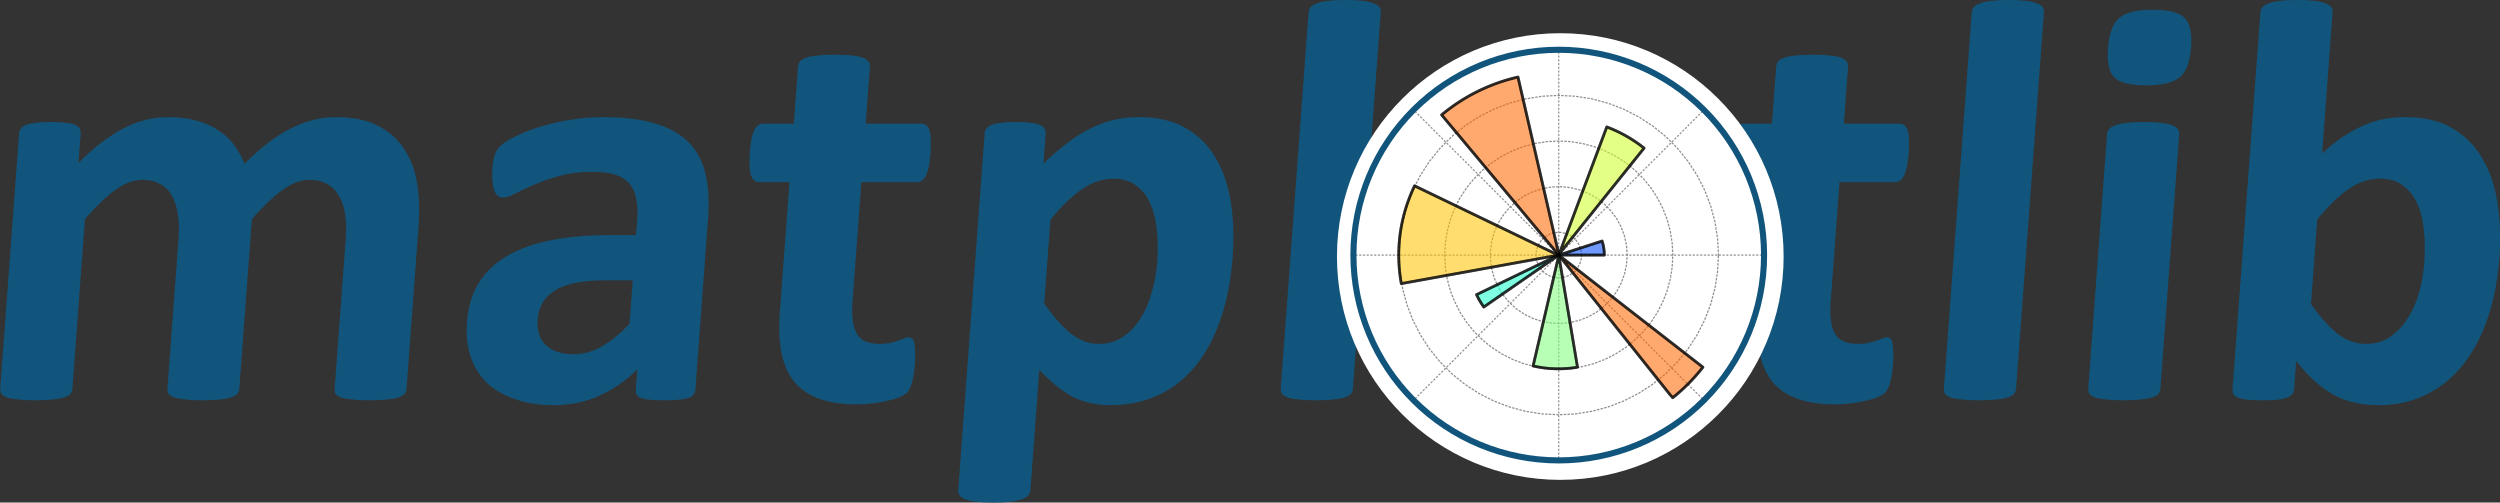 <svg xmlns="http://www.w3.org/2000/svg" id="svg2" width="1089.446" height="218.993" version="1.1"
     viewBox="0 0 817.084 164.245">
  <rect x="0" y="0" width="817.084" height="164.245" fill="#333333" stroke="none"/>
  <defs style="stroke-linecap:butt;stroke-linejoin:round;stroke-miterlimit:100000" id="defs4">
    <clipPath style="stroke-linecap:butt;stroke-linejoin:round;stroke-miterlimit:100000" id="p1a558b8dcd-1">
      <path style="stroke-linecap:butt;stroke-linejoin:round;stroke-miterlimit:100000" id="path408-5"
            d="m 54,73.26 c 8.927,0 17.489,-3.547 23.801,-9.859 C 84.113,57.089 87.66,48.527 87.66,39.6 87.66,30.673 84.113,22.111 77.801,15.799 71.489,9.487 62.927,5.94 54,5.94 45.073,5.94 36.511,9.487 30.199,15.799 23.887,22.111 20.34,30.673 20.34,39.6 c 0,8.927 3.547,17.489 9.859,23.801 C 36.511,69.713 45.073,73.26 54,73.26 Z"/>
    </clipPath>
    <clipPath style="stroke-linecap:butt;stroke-linejoin:round;stroke-miterlimit:100000" id="clipPath5283">
      <path style="stroke-linecap:butt;stroke-linejoin:round;stroke-miterlimit:100000" id="path5285"
            d="m 54,73.26 c 8.927,0 17.489,-3.547 23.801,-9.859 C 84.113,57.089 87.66,48.527 87.66,39.6 87.66,30.673 84.113,22.111 77.801,15.799 71.489,9.487 62.927,5.94 54,5.94 45.073,5.94 36.511,9.487 30.199,15.799 23.887,22.111 20.34,30.673 20.34,39.6 c 0,8.927 3.547,17.489 9.859,23.801 C 36.511,69.713 45.073,73.26 54,73.26 Z"/>
    </clipPath>
    <clipPath style="stroke-linecap:butt;stroke-linejoin:round;stroke-miterlimit:100000" id="clipPath5287">
      <path style="stroke-linecap:butt;stroke-linejoin:round;stroke-miterlimit:100000" id="path5289"
            d="m 54,73.26 c 8.927,0 17.489,-3.547 23.801,-9.859 C 84.113,57.089 87.66,48.527 87.66,39.6 87.66,30.673 84.113,22.111 77.801,15.799 71.489,9.487 62.927,5.94 54,5.94 45.073,5.94 36.511,9.487 30.199,15.799 23.887,22.111 20.34,30.673 20.34,39.6 c 0,8.927 3.547,17.489 9.859,23.801 C 36.511,69.713 45.073,73.26 54,73.26 Z"/>
    </clipPath>
    <clipPath style="stroke-linecap:butt;stroke-linejoin:round;stroke-miterlimit:100000" id="clipPath5291">
      <path style="stroke-linecap:butt;stroke-linejoin:round;stroke-miterlimit:100000" id="path5293"
            d="m 54,73.26 c 8.927,0 17.489,-3.547 23.801,-9.859 C 84.113,57.089 87.66,48.527 87.66,39.6 87.66,30.673 84.113,22.111 77.801,15.799 71.489,9.487 62.927,5.94 54,5.94 45.073,5.94 36.511,9.487 30.199,15.799 23.887,22.111 20.34,30.673 20.34,39.6 c 0,8.927 3.547,17.489 9.859,23.801 C 36.511,69.713 45.073,73.26 54,73.26 Z"/>
    </clipPath>
    <clipPath style="stroke-linecap:butt;stroke-linejoin:round;stroke-miterlimit:100000" id="clipPath5295">
      <path style="stroke-linecap:butt;stroke-linejoin:round;stroke-miterlimit:100000" id="path5297"
            d="m 54,73.26 c 8.927,0 17.489,-3.547 23.801,-9.859 C 84.113,57.089 87.66,48.527 87.66,39.6 87.66,30.673 84.113,22.111 77.801,15.799 71.489,9.487 62.927,5.94 54,5.94 45.073,5.94 36.511,9.487 30.199,15.799 23.887,22.111 20.34,30.673 20.34,39.6 c 0,8.927 3.547,17.489 9.859,23.801 C 36.511,69.713 45.073,73.26 54,73.26 Z"/>
    </clipPath>
    <clipPath style="stroke-linecap:butt;stroke-linejoin:round;stroke-miterlimit:100000" id="clipPath5299">
      <path style="stroke-linecap:butt;stroke-linejoin:round;stroke-miterlimit:100000" id="path5301"
            d="m 54,73.26 c 8.927,0 17.489,-3.547 23.801,-9.859 C 84.113,57.089 87.66,48.527 87.66,39.6 87.66,30.673 84.113,22.111 77.801,15.799 71.489,9.487 62.927,5.94 54,5.94 45.073,5.94 36.511,9.487 30.199,15.799 23.887,22.111 20.34,30.673 20.34,39.6 c 0,8.927 3.547,17.489 9.859,23.801 C 36.511,69.713 45.073,73.26 54,73.26 Z"/>
    </clipPath>
    <clipPath style="stroke-linecap:butt;stroke-linejoin:round;stroke-miterlimit:100000" id="clipPath5303">
      <path style="stroke-linecap:butt;stroke-linejoin:round;stroke-miterlimit:100000" id="path5305"
            d="m 54,73.26 c 8.927,0 17.489,-3.547 23.801,-9.859 C 84.113,57.089 87.66,48.527 87.66,39.6 87.66,30.673 84.113,22.111 77.801,15.799 71.489,9.487 62.927,5.94 54,5.94 45.073,5.94 36.511,9.487 30.199,15.799 23.887,22.111 20.34,30.673 20.34,39.6 c 0,8.927 3.547,17.489 9.859,23.801 C 36.511,69.713 45.073,73.26 54,73.26 Z"/>
    </clipPath>
    <style id="style6" type="text/css">*{stroke-linecap:butt;stroke-linejoin:round;stroke-miterlimit:100000}
    </style>
  </defs>
  <defs id="defs405">
    <clipPath style="stroke-linecap:butt;stroke-linejoin:round;stroke-miterlimit:100000" id="p1a558b8dcd">
      <path style="stroke-linecap:butt;stroke-linejoin:round;stroke-miterlimit:100000" id="path408"
            d="m 54,73.26 c 8.927,0 17.489,-3.547 23.801,-9.859 C 84.113,57.089 87.66,48.527 87.66,39.6 87.66,30.673 84.113,22.111 77.801,15.799 71.489,9.487 62.927,5.94 54,5.94 45.073,5.94 36.511,9.487 30.199,15.799 23.887,22.111 20.34,30.673 20.34,39.6 c 0,8.927 3.547,17.489 9.859,23.801 C 36.511,69.713 45.073,73.26 54,73.26 Z"/>
    </clipPath>
  </defs>
  <g style="font-style:normal;font-weight:400;font-size:191.666px;line-height:125%;font-family:Sans;text-align:center;letter-spacing:0;word-spacing:0;text-anchor:middle;fill:#000;fill-opacity:1;stroke:none;stroke-width:1px;stroke-linecap:butt;stroke-linejoin:miter;stroke-miterlimit:100000;stroke-opacity:1"
     id="text5400" transform="matrix(1,0,-0.074,1,-36.039,-30.44)">
    <path
        style="font-style:normal;font-variant:normal;font-weight:700;font-stretch:normal;font-family:Calibri;-inkscape-font-specification:'Calibri Bold';fill:#11557c;fill-opacity:1;stroke-linecap:butt;stroke-linejoin:round;stroke-miterlimit:100000"
        id="path4226"
        d="m 180.561,157.53 q 0,0.936 -0.562,1.685 -0.562,0.655 -1.872,1.123 -1.31,0.468 -3.556,0.655 -2.246,0.281 -5.709,0.281 -3.556,0 -5.802,-0.281 -2.246,-0.187 -3.65,-0.655 -1.31,-0.468 -1.872,-1.123 -0.468,-0.749 -0.468,-1.685 v -49.507 q 0,-4.211 -0.842,-7.674 -0.749,-3.463 -2.433,-5.896 -1.591,-2.527 -4.118,-3.837 -2.433,-1.404 -5.896,-1.404 -4.211,0 -8.516,3.276 -4.305,3.276 -9.359,9.546 v 55.497 q 0,0.936 -0.562,1.685 -0.562,0.655 -1.965,1.123 -1.31,0.468 -3.556,0.655 -2.246,0.281 -5.615,0.281 -3.463,0 -5.709,-0.281 -2.246,-0.187 -3.65,-0.655 -1.31,-0.468 -1.872,-1.123 -0.562,-0.749 -0.562,-1.685 v -49.507 q 0,-4.211 -0.842,-7.674 -0.749,-3.463 -2.34,-5.896 -1.591,-2.527 -4.118,-3.837 -2.527,-1.404 -5.896,-1.404 -4.305,0 -8.61,3.276 -4.305,3.276 -9.265,9.546 v 55.497 q 0,0.936 -0.562,1.685 -0.562,0.655 -1.965,1.123 -1.31,0.468 -3.556,0.655 -2.246,0.281 -5.709,0.281 -3.463,0 -5.709,-0.281 -2.246,-0.187 -3.65,-0.655 -1.31,-0.468 -1.872,-1.123 -0.562,-0.749 -0.562,-1.685 V 74.051 q 0,-0.936 0.468,-1.591 0.468,-0.749 1.685,-1.217 1.217,-0.468 3.088,-0.655 1.965,-0.281 4.867,-0.281 2.995,0 4.96,0.281 1.965,0.187 2.995,0.655 1.123,0.468 1.591,1.217 0.468,0.655 0.468,1.591 v 9.639 q 6.925,-7.487 13.757,-11.23 6.925,-3.743 14.412,-3.743 5.147,0 9.265,1.123 4.118,1.029 7.3,3.088 3.276,1.965 5.615,4.773 2.34,2.808 3.931,6.27 3.743,-4.024 7.3,-6.925 3.65,-2.901 7.113,-4.679 3.556,-1.872 7.019,-2.714 3.556,-0.936 7.206,-0.936 8.329,0 14.038,2.808 5.709,2.808 9.172,7.674 3.556,4.773 5.054,11.23 1.497,6.457 1.497,13.664 z"/>
    <path
        style="font-style:normal;font-variant:normal;font-weight:700;font-stretch:normal;font-family:Calibri;-inkscape-font-specification:'Calibri Bold';fill:#11557c;fill-opacity:1;stroke-linecap:butt;stroke-linejoin:round;stroke-miterlimit:100000"
        id="path4228"
        d="m 274.99,157.811 q 0,1.31 -0.936,2.059 -0.936,0.749 -2.995,1.029 -1.965,0.374 -5.896,0.374 -4.211,0 -6.177,-0.374 -1.872,-0.281 -2.714,-1.029 -0.749,-0.749 -0.749,-2.059 v -6.645 q -5.147,5.522 -11.792,8.61 -6.551,3.088 -14.6,3.088 -6.645,0 -12.26,-1.778 -5.522,-1.685 -9.639,-5.054 -4.024,-3.463 -6.27,-8.516 -2.246,-5.054 -2.246,-11.792 0,-7.3 2.808,-12.634 2.901,-5.428 8.516,-8.891 5.709,-3.556 14.132,-5.241 8.423,-1.685 19.56,-1.685 h 8.142 v -5.054 q 0,-3.931 -0.842,-6.832 -0.749,-2.995 -2.62,-4.96 -1.778,-1.965 -4.867,-2.901 -2.995,-0.936 -7.487,-0.936 -5.896,0 -10.575,1.31 -4.586,1.31 -8.142,2.901 -3.556,1.591 -5.99,2.901 -2.34,1.31 -3.837,1.31 -1.029,0 -1.872,-0.655 -0.749,-0.655 -1.31,-1.872 -0.468,-1.217 -0.749,-2.995 -0.281,-1.778 -0.281,-3.931 0,-2.901 0.468,-4.586 0.468,-1.685 1.778,-2.995 1.31,-1.404 4.586,-2.995 3.276,-1.685 7.674,-3.088 4.399,-1.404 9.546,-2.246 5.241,-0.936 10.762,-0.936 9.827,0 16.752,1.965 7.019,1.872 11.511,5.896 4.492,3.931 6.551,10.201 2.059,6.27 2.059,14.88 z m -23.116,-35.75 h -8.984 q -5.709,0 -9.733,0.842 -4.024,0.842 -6.551,2.527 -2.527,1.685 -3.743,4.118 -1.123,2.34 -1.123,5.428 0,5.241 3.276,8.236 3.369,2.995 9.265,2.995 4.96,0 9.078,-2.527 4.211,-2.527 8.516,-7.393 z"/>
    <path
        style="font-style:normal;font-variant:normal;font-weight:700;font-stretch:normal;font-family:Calibri;-inkscape-font-specification:'Calibri Bold';fill:#11557c;fill-opacity:1;stroke-linecap:butt;stroke-linejoin:round;stroke-miterlimit:100000"
        id="path4230"
        d="m 346.116,149.295 q 0,4.118 -0.562,6.364 -0.468,2.152 -1.31,3.088 -0.842,0.842 -2.527,1.591 -1.591,0.655 -3.837,1.123 -2.152,0.562 -4.773,0.842 -2.527,0.281 -5.147,0.281 -7.019,0 -12.166,-1.778 -5.147,-1.778 -8.516,-5.428 -3.369,-3.743 -4.96,-9.359 -1.591,-5.615 -1.591,-13.289 V 89.961 h -10.014 q -1.778,0 -2.714,-2.152 -0.936,-2.246 -0.936,-7.393 0,-2.714 0.187,-4.586 0.281,-1.872 0.749,-2.901 0.468,-1.123 1.123,-1.591 0.749,-0.468 1.685,-0.468 h 9.92 V 52.245 q 0,-0.936 0.468,-1.685 0.562,-0.749 1.872,-1.217 1.404,-0.562 3.65,-0.749 2.34,-0.281 5.709,-0.281 3.463,0 5.709,0.281 2.34,0.187 3.65,0.749 1.31,0.468 1.872,1.217 0.562,0.749 0.562,1.685 v 18.624 h 18.156 q 0.936,0 1.591,0.468 0.749,0.468 1.217,1.591 0.468,1.029 0.655,2.901 0.281,1.872 0.281,4.586 0,5.147 -0.936,7.393 -0.936,2.152 -2.714,2.152 H 324.217 v 39.213 q 0,6.832 2.152,10.295 2.152,3.369 7.674,3.369 1.872,0 3.369,-0.281 1.497,-0.374 2.62,-0.749 1.217,-0.468 1.965,-0.749 0.842,-0.374 1.497,-0.374 0.562,0 1.029,0.374 0.562,0.281 0.842,1.31 0.281,0.936 0.468,2.62 0.281,1.685 0.281,4.305 z"/>
    <path
        style="font-style:normal;font-variant:normal;font-weight:700;font-stretch:normal;font-family:Calibri;-inkscape-font-specification:'Calibri Bold';fill:#11557c;fill-opacity:1;stroke-linecap:butt;stroke-linejoin:round;stroke-miterlimit:100000"
        id="path4232"
        d="m 447.377,114.574 q 0,11.137 -2.433,20.121 -2.34,8.891 -6.925,15.161 -4.586,6.27 -11.418,9.639 -6.832,3.369 -15.629,3.369 -3.65,0 -6.738,-0.749 -2.995,-0.655 -5.896,-2.059 -2.808,-1.497 -5.615,-3.65 -2.808,-2.152 -5.802,-5.054 v 39.306 q 0,0.936 -0.562,1.685 -0.562,0.749 -1.965,1.217 -1.31,0.562 -3.556,0.842 -2.246,0.281 -5.709,0.281 -3.463,0 -5.709,-0.281 -2.246,-0.281 -3.65,-0.842 -1.31,-0.468 -1.872,-1.217 -0.562,-0.749 -0.562,-1.685 V 74.051 q 0,-0.936 0.468,-1.591 0.468,-0.749 1.591,-1.217 1.217,-0.468 3.088,-0.655 1.965,-0.281 4.867,-0.281 2.808,0 4.679,0.281 1.965,0.187 3.088,0.655 1.217,0.468 1.685,1.217 0.468,0.655 0.468,1.591 v 9.827 q 3.65,-3.743 7.113,-6.551 3.556,-2.901 7.206,-4.773 3.65,-1.965 7.487,-2.901 3.931,-0.936 8.329,-0.936 9.172,0 15.629,3.65 6.457,3.556 10.482,9.827 4.118,6.27 5.99,14.6 1.872,8.329 1.872,17.782 z m -24.52,1.685 q 0,-5.334 -0.842,-10.201 -0.749,-4.96 -2.714,-8.797 -1.872,-3.837 -5.054,-6.083 -3.088,-2.34 -7.768,-2.34 -2.34,0 -4.679,0.749 -2.246,0.655 -4.679,2.246 -2.34,1.591 -4.867,4.118 -2.527,2.527 -5.334,6.27 v 27.515 q 4.96,6.27 9.452,9.733 4.492,3.369 9.359,3.369 4.586,0 7.768,-2.34 3.276,-2.34 5.334,-6.083 2.059,-3.837 2.995,-8.61 1.029,-4.773 1.029,-9.546 z"/>
    <path
        style="font-style:normal;font-variant:normal;font-weight:700;font-stretch:normal;font-family:Calibri;-inkscape-font-specification:'Calibri Bold';fill:#11557c;fill-opacity:1;stroke-linecap:butt;stroke-linejoin:round;stroke-miterlimit:100000"
        id="path4234"
        d="m 489.865,157.53 q 0,0.936 -0.562,1.685 -0.562,0.655 -1.965,1.123 -1.31,0.468 -3.556,0.655 -2.246,0.281 -5.709,0.281 -3.463,0 -5.709,-0.281 -2.246,-0.187 -3.65,-0.655 -1.31,-0.468 -1.872,-1.123 -0.562,-0.749 -0.562,-1.685 V 34.464 q 0,-0.936 0.562,-1.685 0.562,-0.749 1.872,-1.217 1.404,-0.562 3.65,-0.842 2.246,-0.281 5.709,-0.281 3.463,0 5.709,0.281 2.246,0.281 3.556,0.842 1.404,0.468 1.965,1.217 0.562,0.749 0.562,1.685 z"/>
    <path
        style="font-style:normal;font-variant:normal;font-weight:700;font-stretch:normal;font-family:Calibri;-inkscape-font-specification:'Calibri Bold';fill:#11557c;fill-opacity:1;stroke-linecap:butt;stroke-linejoin:round;stroke-miterlimit:100000"
        id="path4236"
        d="m 597.865,114.948 q 0,10.669 -2.808,19.466 -2.808,8.797 -8.516,15.161 -5.709,6.364 -14.319,9.827 -8.61,3.463 -20.121,3.463 -11.137,0 -19.372,-3.088 -8.236,-3.088 -13.664,-8.984 -5.428,-5.896 -8.048,-14.506 -2.62,-8.61 -2.62,-19.653 0,-10.669 2.808,-19.466 2.901,-8.891 8.61,-15.161 5.709,-6.364 14.225,-9.827 8.61,-3.463 20.121,-3.463 11.23,0 19.466,3.088 8.236,2.995 13.57,8.891 5.428,5.896 8.048,14.506 2.62,8.61 2.62,19.747 z m -24.239,0.936 q 0,-6.177 -1.029,-11.324 -0.936,-5.241 -3.276,-9.078 -2.34,-3.837 -6.27,-5.99 -3.837,-2.152 -9.733,-2.152 -5.241,0 -9.172,1.965 -3.931,1.872 -6.457,5.615 -2.527,3.65 -3.837,8.891 -1.217,5.147 -1.217,11.792 0,6.177 1.029,11.418 1.029,5.147 3.276,8.984 2.34,3.837 6.27,5.99 3.931,2.059 9.733,2.059 5.334,0 9.265,-1.872 3.931,-1.965 6.457,-5.615 2.527,-3.65 3.743,-8.797 1.217,-5.241 1.217,-11.886 z"/>
    <path
        style="font-style:normal;font-variant:normal;font-weight:700;font-stretch:normal;font-family:Calibri;-inkscape-font-specification:'Calibri Bold';fill:#11557c;fill-opacity:1;stroke-linecap:butt;stroke-linejoin:round;stroke-miterlimit:100000"
        id="path4238"
        d="m 665.809,149.295 q 0,4.118 -0.562,6.364 -0.468,2.152 -1.31,3.088 -0.842,0.842 -2.527,1.591 -1.591,0.655 -3.837,1.123 -2.152,0.562 -4.773,0.842 -2.527,0.281 -5.147,0.281 -7.019,0 -12.166,-1.778 -5.147,-1.778 -8.516,-5.428 -3.369,-3.743 -4.96,-9.359 -1.591,-5.615 -1.591,-13.289 V 89.961 h -10.014 q -1.778,0 -2.714,-2.152 -0.936,-2.246 -0.936,-7.393 0,-2.714 0.187,-4.586 0.281,-1.872 0.749,-2.901 0.468,-1.123 1.123,-1.591 0.749,-0.468 1.685,-0.468 h 9.92 V 52.245 q 0,-0.936 0.468,-1.685 0.562,-0.749 1.872,-1.217 1.404,-0.562 3.65,-0.749 2.34,-0.281 5.709,-0.281 3.463,0 5.709,0.281 2.34,0.187 3.65,0.749 1.31,0.468 1.872,1.217 0.562,0.749 0.562,1.685 v 18.624 h 18.156 q 0.936,0 1.591,0.468 0.749,0.468 1.217,1.591 0.468,1.029 0.655,2.901 0.281,1.872 0.281,4.586 0,5.147 -0.936,7.393 -0.936,2.152 -2.714,2.152 h -18.249 v 39.213 q 0,6.832 2.152,10.295 2.152,3.369 7.674,3.369 1.872,0 3.369,-0.281 1.497,-0.374 2.62,-0.749 1.217,-0.468 1.965,-0.749 0.842,-0.374 1.497,-0.374 0.562,0 1.029,0.374 0.562,0.281 0.842,1.31 0.281,0.936 0.468,2.62 0.281,1.685 0.281,4.305 z"/>
    <path
        style="font-style:normal;font-variant:normal;font-weight:700;font-stretch:normal;font-family:Calibri;-inkscape-font-specification:'Calibri Bold';fill:#11557c;fill-opacity:1;stroke-linecap:butt;stroke-linejoin:round;stroke-miterlimit:100000"
        id="path4240"
        d="m 706.612,157.53 q 0,0.936 -0.562,1.685 -0.562,0.655 -1.965,1.123 -1.31,0.468 -3.556,0.655 -2.246,0.281 -5.709,0.281 -3.463,0 -5.709,-0.281 -2.246,-0.187 -3.65,-0.655 -1.31,-0.468 -1.872,-1.123 -0.562,-0.749 -0.562,-1.685 V 34.464 q 0,-0.936 0.562,-1.685 0.562,-0.749 1.872,-1.217 1.404,-0.562 3.65,-0.842 2.246,-0.281 5.709,-0.281 3.463,0 5.709,0.281 2.246,0.281 3.556,0.842 1.404,0.468 1.965,1.217 0.562,0.749 0.562,1.685 z"/>
    <path
        style="font-style:normal;font-variant:normal;font-weight:700;font-stretch:normal;font-family:Calibri;-inkscape-font-specification:'Calibri Bold';fill:#11557c;fill-opacity:1;stroke-linecap:butt;stroke-linejoin:round;stroke-miterlimit:100000"
        id="path4242"
        d="m 753.78,157.53 q 0,0.936 -0.562,1.685 -0.562,0.655 -1.965,1.123 -1.31,0.468 -3.556,0.655 -2.246,0.281 -5.709,0.281 -3.463,0 -5.709,-0.281 -2.246,-0.187 -3.65,-0.655 -1.31,-0.468 -1.872,-1.123 -0.562,-0.749 -0.562,-1.685 V 74.238 q 0,-0.936 0.562,-1.591 0.562,-0.749 1.872,-1.217 1.404,-0.562 3.65,-0.842 2.246,-0.281 5.709,-0.281 3.463,0 5.709,0.281 2.246,0.281 3.556,0.842 1.404,0.468 1.965,1.217 0.562,0.655 0.562,1.591 z m 1.778,-111.743 q 0,7.113 -2.901,9.827 -2.901,2.714 -10.762,2.714 -7.955,0 -10.762,-2.62 -2.714,-2.62 -2.714,-9.452 0,-7.113 2.808,-9.827 2.901,-2.808 10.856,-2.808 7.861,0 10.669,2.714 2.808,2.62 2.808,9.452 z"/>
    <path
        style="font-style:normal;font-variant:normal;font-weight:700;font-stretch:normal;font-family:Calibri;-inkscape-font-specification:'Calibri Bold';fill:#11557c;fill-opacity:1;stroke-linecap:butt;stroke-linejoin:round;stroke-miterlimit:100000"
        id="path4244"
        d="m 861.405,114.668 q 0,11.137 -2.433,20.028 -2.433,8.891 -7.019,15.161 -4.586,6.27 -11.324,9.639 -6.645,3.369 -15.161,3.369 -4.211,0 -7.861,-0.842 -3.65,-0.749 -7.019,-2.527 -3.276,-1.778 -6.551,-4.492 -3.182,-2.714 -6.551,-6.551 v 9.078 q 0,1.029 -0.562,1.778 -0.468,0.655 -1.685,1.123 -1.123,0.468 -3.088,0.655 -1.965,0.187 -4.773,0.187 -2.901,0 -4.867,-0.187 -1.872,-0.187 -3.088,-0.655 -1.123,-0.468 -1.591,-1.123 -0.468,-0.749 -0.468,-1.778 V 34.464 q 0,-0.936 0.562,-1.685 0.562,-0.749 1.872,-1.217 1.404,-0.562 3.65,-0.842 2.246,-0.281 5.709,-0.281 3.463,0 5.709,0.281 2.246,0.281 3.556,0.842 1.404,0.468 1.965,1.217 0.562,0.749 0.562,1.685 v 46.138 q 3.182,-3.182 6.364,-5.428 3.182,-2.246 6.364,-3.65 3.182,-1.497 6.551,-2.152 3.369,-0.655 7.113,-0.655 9.265,0 15.723,3.743 6.457,3.65 10.482,9.92 4.118,6.27 5.99,14.693 1.872,8.329 1.872,17.594 z m -24.426,1.685 q 0,-5.334 -0.842,-10.295 -0.749,-4.96 -2.714,-8.797 -1.965,-3.837 -5.147,-6.083 -3.088,-2.34 -7.861,-2.34 -2.34,0 -4.586,0.655 -2.246,0.655 -4.679,2.246 -2.34,1.591 -4.867,4.118 -2.527,2.527 -5.334,6.27 v 27.702 q 4.96,6.364 9.452,9.733 4.586,3.276 9.546,3.276 4.586,0 7.768,-2.34 3.182,-2.34 5.241,-6.083 2.152,-3.743 3.088,-8.516 0.936,-4.773 0.936,-9.546 z"/>
  </g>
  <g style="stroke-linecap:butt;stroke-linejoin:round;stroke-miterlimit:100000" id="g4543"
     transform="matrix(0.948,0,0,0.948,-7.674,-24.502)">
    <circle
        style="opacity:1;fill:#fff;fill-opacity:1;stroke:#fff;stroke-width:4.8;stroke-linecap:round;stroke-linejoin:round;stroke-miterlimit:100;stroke-dasharray:none;stroke-dashoffset:0;stroke-opacity:1"
        id="path4395" cx="546.024" cy="114.291" r="74.596"/>
    <g style="opacity:1;stroke-linecap:butt;stroke-linejoin:round;stroke-miterlimit:100000" id="g4391"
       transform="matrix(0.771,0,0,0.771,521.871,-66.566)">
      <g style="fill:#fff;fill-opacity:1;stroke-linecap:butt;stroke-linejoin:round;stroke-miterlimit:100000"
         id="patch_2" transform="matrix(2.729,0,0,2.729,-116.692,125.948)">
        <path
            style="opacity:.05;fill:#fff;fill-opacity:1;stroke-linecap:butt;stroke-linejoin:round;stroke-miterlimit:100000"
            id="path329"
            d="m 54,73.26 c 8.927,0 17.489,-3.547 23.801,-9.859 C 84.113,57.089 87.66,48.527 87.66,39.6 87.66,30.673 84.113,22.111 77.801,15.799 71.489,9.487 62.927,5.94 54,5.94 45.073,5.94 36.511,9.487 30.199,15.799 23.887,22.111 20.34,30.673 20.34,39.6 c 0,8.927 3.547,17.489 9.859,23.801 C 36.511,69.713 45.073,73.26 54,73.26 Z"/>
      </g>
    </g>
    <g style="opacity:1;stroke:#858585;stroke-width:.204;stroke-linecap:round;stroke-linejoin:round;stroke-miterlimit:4;stroke-dasharray:.204,.408;stroke-dashoffset:0;stroke-opacity:1"
       id="matplotlib.axis_1" transform="matrix(2.103,0,0,2.103,431.928,30.511)">
      <g style="stroke:#858585;stroke-width:.204;stroke-linecap:round;stroke-linejoin:round;stroke-miterlimit:4;stroke-dasharray:.204,.408;stroke-dashoffset:0;stroke-opacity:1"
         id="xtick_1">
        <g style="stroke:#858585;stroke-width:.204;stroke-linecap:round;stroke-linejoin:round;stroke-miterlimit:4;stroke-dasharray:.204,.408;stroke-dashoffset:0;stroke-opacity:1"
           id="line2d_1">
          <path
              style="opacity:.9;fill:none;stroke:#858585;stroke-width:.204;stroke-linecap:round;stroke-linejoin:round;stroke-miterlimit:4;stroke-dasharray:.204,.408;stroke-dashoffset:0;stroke-opacity:1"
              id="path334" d="M 54,39.6 H 87.66" clip-path="url(#p1a558b8dcd)"/>
        </g>
      </g>
      <g style="stroke:#858585;stroke-width:.204;stroke-linecap:round;stroke-linejoin:round;stroke-miterlimit:4;stroke-dasharray:.204,.408;stroke-dashoffset:0;stroke-opacity:1"
         id="xtick_2">
        <g style="stroke:#858585;stroke-width:.204;stroke-linecap:round;stroke-linejoin:round;stroke-miterlimit:4;stroke-dasharray:.204,.408;stroke-dashoffset:0;stroke-opacity:1"
           id="line2d_2">
          <path
              style="opacity:.9;fill:none;stroke:#858585;stroke-width:.204;stroke-linecap:round;stroke-linejoin:round;stroke-miterlimit:4;stroke-dasharray:.204,.408;stroke-dashoffset:0;stroke-opacity:1"
              id="path338" d="M 54,39.6 77.801,15.799" clip-path="url(#p1a558b8dcd)"/>
        </g>
      </g>
      <g style="stroke:#858585;stroke-width:.204;stroke-linecap:round;stroke-linejoin:round;stroke-miterlimit:4;stroke-dasharray:.204,.408;stroke-dashoffset:0;stroke-opacity:1"
         id="xtick_3">
        <g style="stroke:#858585;stroke-width:.204;stroke-linecap:round;stroke-linejoin:round;stroke-miterlimit:4;stroke-dasharray:.204,.408;stroke-dashoffset:0;stroke-opacity:1"
           id="line2d_3">
          <path
              style="opacity:.9;fill:none;stroke:#858585;stroke-width:.204;stroke-linecap:round;stroke-linejoin:round;stroke-miterlimit:4;stroke-dasharray:.204,.408;stroke-dashoffset:0;stroke-opacity:1"
              id="path342" d="M 54,39.6 V 5.94" clip-path="url(#p1a558b8dcd)"/>
        </g>
      </g>
      <g style="stroke:#858585;stroke-width:.204;stroke-linecap:round;stroke-linejoin:round;stroke-miterlimit:4;stroke-dasharray:.204,.408;stroke-dashoffset:0;stroke-opacity:1"
         id="xtick_4">
        <g style="stroke:#858585;stroke-width:.204;stroke-linecap:round;stroke-linejoin:round;stroke-miterlimit:4;stroke-dasharray:.204,.408;stroke-dashoffset:0;stroke-opacity:1"
           id="line2d_4">
          <path
              style="opacity:.9;fill:none;stroke:#858585;stroke-width:.204;stroke-linecap:round;stroke-linejoin:round;stroke-miterlimit:4;stroke-dasharray:.204,.408;stroke-dashoffset:0;stroke-opacity:1"
              id="path346" d="M 54,39.6 30.199,15.799" clip-path="url(#p1a558b8dcd)"/>
        </g>
      </g>
      <g style="stroke:#858585;stroke-width:.204;stroke-linecap:round;stroke-linejoin:round;stroke-miterlimit:4;stroke-dasharray:.204,.408;stroke-dashoffset:0;stroke-opacity:1"
         id="xtick_5">
        <g style="stroke:#858585;stroke-width:.204;stroke-linecap:round;stroke-linejoin:round;stroke-miterlimit:4;stroke-dasharray:.204,.408;stroke-dashoffset:0;stroke-opacity:1"
           id="line2d_5">
          <path
              style="opacity:.9;fill:none;stroke:#858585;stroke-width:.204;stroke-linecap:round;stroke-linejoin:round;stroke-miterlimit:4;stroke-dasharray:.204,.408;stroke-dashoffset:0;stroke-opacity:1"
              id="path350" d="M 54,39.6 H 20.34" clip-path="url(#p1a558b8dcd)"/>
        </g>
      </g>
      <g style="stroke:#858585;stroke-width:.204;stroke-linecap:round;stroke-linejoin:round;stroke-miterlimit:4;stroke-dasharray:.204,.408;stroke-dashoffset:0;stroke-opacity:1"
         id="xtick_6">
        <g style="stroke:#858585;stroke-width:.204;stroke-linecap:round;stroke-linejoin:round;stroke-miterlimit:4;stroke-dasharray:.204,.408;stroke-dashoffset:0;stroke-opacity:1"
           id="line2d_6">
          <path
              style="opacity:.9;fill:none;stroke:#858585;stroke-width:.204;stroke-linecap:round;stroke-linejoin:round;stroke-miterlimit:4;stroke-dasharray:.204,.408;stroke-dashoffset:0;stroke-opacity:1"
              id="path354" d="M 54,39.6 30.199,63.401" clip-path="url(#p1a558b8dcd)"/>
        </g>
      </g>
      <g style="stroke:#858585;stroke-width:.204;stroke-linecap:round;stroke-linejoin:round;stroke-miterlimit:4;stroke-dasharray:.204,.408;stroke-dashoffset:0;stroke-opacity:1"
         id="xtick_7">
        <g style="stroke:#858585;stroke-width:.204;stroke-linecap:round;stroke-linejoin:round;stroke-miterlimit:4;stroke-dasharray:.204,.408;stroke-dashoffset:0;stroke-opacity:1"
           id="line2d_7">
          <path
              style="opacity:.9;fill:none;stroke:#858585;stroke-width:.204;stroke-linecap:round;stroke-linejoin:round;stroke-miterlimit:4;stroke-dasharray:.204,.408;stroke-dashoffset:0;stroke-opacity:1"
              id="path358" d="M 54,39.6 V 73.26" clip-path="url(#p1a558b8dcd)"/>
        </g>
      </g>
      <g style="stroke:#858585;stroke-width:.204;stroke-linecap:round;stroke-linejoin:round;stroke-miterlimit:4;stroke-dasharray:.204,.408;stroke-dashoffset:0;stroke-opacity:1"
         id="xtick_8">
        <g style="stroke:#858585;stroke-width:.204;stroke-linecap:round;stroke-linejoin:round;stroke-miterlimit:4;stroke-dasharray:.204,.408;stroke-dashoffset:0;stroke-opacity:1"
           id="line2d_8">
          <path
              style="opacity:.9;fill:none;stroke:#858585;stroke-width:.204;stroke-linecap:round;stroke-linejoin:round;stroke-miterlimit:4;stroke-dasharray:.204,.408;stroke-dashoffset:0;stroke-opacity:1"
              id="path362" d="M 54,39.6 77.801,63.401" clip-path="url(#p1a558b8dcd)"/>
        </g>
      </g>
    </g>
    <g style="fill:none;stroke:#818181;stroke-width:.204;stroke-linecap:butt;stroke-linejoin:round;stroke-miterlimit:100;stroke-dasharray:.204,.408;stroke-dashoffset:0;stroke-opacity:1"
       id="matplotlib.axis_2" transform="matrix(2.103,0,0,2.103,431.928,30.511)">
      <g style="fill:none;stroke:#818181;stroke-width:.204;stroke-linecap:butt;stroke-linejoin:round;stroke-miterlimit:100;stroke-dasharray:.204,.408;stroke-dashoffset:0;stroke-opacity:1"
         id="ytick_1">
        <g style="fill:none;stroke:#818181;stroke-width:.204;stroke-linecap:butt;stroke-linejoin:round;stroke-miterlimit:100;stroke-dasharray:.204,.408;stroke-dashoffset:0;stroke-opacity:1"
           id="line2d_9">
          <path
              style="opacity:.9;fill:none;stroke:#818181;stroke-width:.204;stroke-linecap:square;stroke-linejoin:round;stroke-miterlimit:100;stroke-dasharray:.204,.408;stroke-dashoffset:0;stroke-opacity:1"
              id="path367"
              d="m 57.74,39.6 -0.111,-0.905 -0.327,-0.851 -0.523,-0.747 -0.688,-0.598 -0.812,-0.414 -0.888,-0.205 -0.911,0.016 -0.881,0.236 -0.797,0.442 -0.667,0.622 -0.496,0.765 -0.297,0.862 -0.079,0.908 0.143,0.9 0.356,0.839 0.549,0.728 0.708,0.574 0.826,0.385 0.895,0.174 0.91,-0.048 0.872,-0.267 0.781,-0.469 0.645,-0.645 0.469,-0.781 0.267,-0.872 L 57.74,39.6 v 0"
              clip-path="url(#p1a558b8dcd)"/>
        </g>
      </g>
      <g style="fill:none;stroke:#818181;stroke-width:.204;stroke-linecap:butt;stroke-linejoin:round;stroke-miterlimit:100;stroke-dasharray:.204,.408;stroke-dashoffset:0;stroke-opacity:1"
         id="ytick_2">
        <g style="fill:none;stroke:#818181;stroke-width:.204;stroke-linecap:butt;stroke-linejoin:round;stroke-miterlimit:100;stroke-dasharray:.204,.408;stroke-dashoffset:0;stroke-opacity:1"
           id="line2d_10">
          <path
              style="opacity:.9;fill:none;stroke:#818181;stroke-width:.204;stroke-linecap:square;stroke-linejoin:round;stroke-miterlimit:100;stroke-dasharray:.204,.408;stroke-dashoffset:0;stroke-opacity:1"
              id="path371"
              d="m 65.22,39.6 -0.109,-1.562 -0.325,-1.531 -0.535,-1.471 -0.735,-1.382 -0.92,-1.266 -1.087,-1.126 -1.234,-0.964 -1.356,-0.783 -1.451,-0.586 -1.519,-0.379 -1.557,-0.164 -1.564,0.055 -1.542,0.272 -1.489,0.484 -1.407,0.686 -1.298,0.875 -1.163,1.047 -1.006,1.199 -0.83,1.327 -0.637,1.43 -0.431,1.505 -0.218,1.55 v 1.565 l 0.218,1.55 0.431,1.505 0.637,1.43 0.83,1.327 1.006,1.199 1.163,1.047 1.298,0.875 1.407,0.686 1.489,0.484 1.542,0.272 1.564,0.055 1.557,-0.164 1.519,-0.379 1.451,-0.586 1.356,-0.783 1.234,-0.964 1.087,-1.126 0.92,-1.266 0.735,-1.382 0.535,-1.471 0.325,-1.531 L 65.22,39.6 v 0"
              clip-path="url(#p1a558b8dcd)"/>
        </g>
      </g>
      <g style="fill:none;stroke:#818181;stroke-width:.204;stroke-linecap:butt;stroke-linejoin:round;stroke-miterlimit:100;stroke-dasharray:.204,.408;stroke-dashoffset:0;stroke-opacity:1"
         id="ytick_3">
        <g style="fill:none;stroke:#818181;stroke-width:.204;stroke-linecap:butt;stroke-linejoin:round;stroke-miterlimit:100;stroke-dasharray:.204,.408;stroke-dashoffset:0;stroke-opacity:1"
           id="line2d_11">
          <path
              style="opacity:.9;fill:none;stroke:#818181;stroke-width:.204;stroke-linecap:square;stroke-linejoin:round;stroke-miterlimit:100;stroke-dasharray:.204,.408;stroke-dashoffset:0;stroke-opacity:1"
              id="path375"
              d="M 72.7,39.6 72.598,37.645 72.291,35.712 71.785,33.821 71.083,31.994 70.195,30.25 69.129,28.608 67.897,27.087 66.513,25.703 64.992,24.471 63.35,23.405 61.606,22.517 59.779,21.815 57.888,21.309 55.955,21.002 54,20.9 52.045,21.002 50.112,21.309 48.221,21.815 46.394,22.517 44.65,23.405 l -1.642,1.066 -1.521,1.232 -1.384,1.384 -1.232,1.521 L 37.805,30.25 36.917,31.994 36.215,33.821 35.709,35.712 35.402,37.645 35.3,39.6 l 0.102,1.955 0.306,1.933 0.507,1.891 0.701,1.827 0.889,1.744 1.066,1.642 1.232,1.521 1.384,1.384 1.521,1.232 1.642,1.066 1.744,0.889 1.827,0.701 1.891,0.507 1.933,0.306 L 54,58.3 55.955,58.198 57.888,57.891 59.779,57.385 61.606,56.683 63.35,55.795 l 1.642,-1.066 1.521,-1.232 1.384,-1.384 1.232,-1.521 L 70.195,48.95 71.083,47.206 71.785,45.379 72.291,43.488 72.598,41.555 72.7,39.6 v 0"
              clip-path="url(#p1a558b8dcd)"/>
        </g>
      </g>
      <g style="fill:none;stroke:#818181;stroke-width:.204;stroke-linecap:butt;stroke-linejoin:round;stroke-miterlimit:100;stroke-dasharray:.204,.408;stroke-dashoffset:0;stroke-opacity:1"
         id="ytick_4">
        <g style="fill:none;stroke:#818181;stroke-width:.204;stroke-linecap:butt;stroke-linejoin:round;stroke-miterlimit:100;stroke-dasharray:.204,.408;stroke-dashoffset:0;stroke-opacity:1"
           id="line2d_12">
          <path
              style="opacity:.9;fill:none;stroke:#818181;stroke-width:.204;stroke-linecap:square;stroke-linejoin:round;stroke-miterlimit:100;stroke-dasharray:.204,.408;stroke-dashoffset:0;stroke-opacity:1"
              id="path379"
              d="M 80.18,39.6 80.037,36.863 79.608,34.157 78.899,31.51 77.917,28.952 76.673,26.51 75.18,24.212 73.456,22.082 71.518,20.144 69.388,18.42 67.09,16.927 64.648,15.683 62.09,14.701 59.443,13.992 56.737,13.563 54,13.42 l -2.737,0.143 -2.707,0.429 -2.647,0.709 -2.558,0.982 -2.442,1.244 -2.298,1.492 -2.13,1.725 -1.938,1.938 -1.725,2.13 -1.492,2.298 -1.244,2.442 -0.982,2.558 -0.709,2.647 -0.429,2.707 L 27.82,39.6 l 0.143,2.737 0.429,2.707 0.709,2.647 0.982,2.558 1.244,2.442 1.492,2.298 1.725,2.13 1.938,1.938 2.13,1.725 2.298,1.492 2.442,1.244 2.558,0.982 2.647,0.709 2.707,0.429 L 54,65.78 l 2.737,-0.143 2.707,-0.429 2.647,-0.709 2.558,-0.982 2.442,-1.244 2.298,-1.492 2.13,-1.725 1.938,-1.938 1.725,-2.13 1.492,-2.298 1.244,-2.442 0.982,-2.558 0.709,-2.647 0.429,-2.707 L 80.18,39.6 v 0"
              clip-path="url(#p1a558b8dcd)"/>
        </g>
      </g>
    </g>
    <g style="opacity:.938;stroke:#000;stroke-width:.456;stroke-linecap:butt;stroke-linejoin:round;stroke-miterlimit:100;stroke-dasharray:none;stroke-opacity:1"
       id="patch_3" transform="matrix(2.103,0,0,2.103,431.928,30.511)">
      <path
          style="opacity:.6;fill:#004cff;stroke:#000;stroke-width:.456;stroke-linecap:butt;stroke-linejoin:round;stroke-miterlimit:100;stroke-dasharray:none;stroke-opacity:1"
          id="path382"
          d="m 54,39.6 v 0 0 0 0 0 0 0 0 0 0 0 0 0 0 0 0 0 0 0 0 0 0 0 0 0 0 0 0 0 0 0 0 0 0 0 0 0 0 0 0 0 0 0 0 0 0 0 0 0 0 0 0 0 0 0 0 0 0 0 0 0 0 0 0 0 0 0 0 0 0 0 0 0 0 0 0 0 0 0 0 0 0 0 0 0 0 0 0 0 0 0 0 0 0 0 0 0 0 0 0 l 0.071,-0.023 0.071,-0.023 0.071,-0.023 0.071,-0.023 0.071,-0.023 0.071,-0.023 0.071,-0.023 0.071,-0.023 0.071,-0.023 0.071,-0.023 0.071,-0.023 0.071,-0.023 0.071,-0.023 0.071,-0.023 0.071,-0.023 0.071,-0.023 0.071,-0.023 0.071,-0.023 0.071,-0.023 0.071,-0.023 0.071,-0.023 0.071,-0.023 0.071,-0.023 0.071,-0.023 0.071,-0.023 0.071,-0.023 0.071,-0.023 0.071,-0.023 0.071,-0.023 0.071,-0.023 0.071,-0.023 0.071,-0.023 0.071,-0.023 0.071,-0.023 0.071,-0.023 0.071,-0.023 0.071,-0.023 0.071,-0.023 0.071,-0.023 0.071,-0.023 0.071,-0.023 0.071,-0.023 0.071,-0.023 0.071,-0.023 0.071,-0.023 0.071,-0.023 0.071,-0.023 0.071,-0.023 0.071,-0.023 0.071,-0.023 0.071,-0.023 0.071,-0.023 0.071,-0.023 0.071,-0.023 0.071,-0.023 0.071,-0.023 0.071,-0.023 0.071,-0.023 0.071,-0.023 0.071,-0.023 0.071,-0.023 0.071,-0.023 0.071,-0.023 0.071,-0.023 0.071,-0.023 0.071,-0.023 0.071,-0.023 0.071,-0.023 0.071,-0.023 0.071,-0.023 0.071,-0.023 0.071,-0.023 0.071,-0.023 0.071,-0.023 0.071,-0.023 0.071,-0.023 0.071,-0.023 0.071,-0.023 0.071,-0.023 0.071,-0.023 0.071,-0.023 0.071,-0.023 0.071,-0.023 0.071,-0.023 0.071,-0.023 0.071,-0.023 0.071,-0.023 0.071,-0.023 0.071,-0.023 0.071,-0.023 0.071,-0.023 0.071,-0.023 0.071,-0.023 0.071,-0.023 0.071,-0.023 0.071,-0.023 0.071,-0.023 0.071,-0.023 0.071,-0.023 0.071,-0.023 0.007,0.022 0.007,0.022 0.007,0.022 0.007,0.022 0.007,0.022 0.007,0.022 0.007,0.022 0.007,0.023 0.007,0.023 0.007,0.023 0.006,0.023 0.006,0.023 0.006,0.023 0.006,0.023 0.006,0.023 0.006,0.023 0.006,0.023 0.006,0.023 0.006,0.023 0.006,0.023 0.006,0.023 0.006,0.023 0.006,0.023 0.006,0.023 0.005,0.023 0.005,0.023 0.005,0.023 0.005,0.023 0.005,0.023 0.005,0.023 0.005,0.023 0.005,0.023 0.005,0.023 0.005,0.023 0.005,0.023 0.005,0.023 0.005,0.023 0.005,0.023 0.004,0.023 0.004,0.023 0.004,0.023 0.004,0.023 0.004,0.023 0.004,0.023 0.004,0.023 0.004,0.023 0.004,0.023 0.004,0.023 0.004,0.023 0.004,0.023 0.004,0.023 0.004,0.023 0.004,0.023 0.003,0.023 0.003,0.023 0.003,0.023 0.003,0.023 0.003,0.023 0.003,0.023 0.003,0.023 0.003,0.023 0.003,0.023 0.003,0.023 0.003,0.023 0.003,0.023 0.003,0.023 0.003,0.023 0.002,0.023 0.002,0.023 0.002,0.023 0.002,0.023 0.002,0.023 0.002,0.023 0.002,0.023 0.002,0.023 0.002,0.023 0.002,0.023 0.002,0.023 0.002,0.023 0.002,0.023 0.001,0.023 0.001,0.023 0.001,0.023 0.001,0.023 0.001,0.023 0.001,0.023 9.97e-4,0.023 9.22e-4,0.023 8.49e-4,0.023 7.75e-4,0.023 7.01e-4,0.023 6.28e-4,0.023 5.53e-4,0.023 4.8e-4,0.024 4.06e-4,0.023 3.32e-4,0.024 2.59e-4,0.024 1.84e-4,0.024 1.11e-4,0.024 3.7e-5,0.024 h -0.075 -0.075 -0.075 -0.075 -0.075 -0.075 -0.075 -0.075 -0.075 -0.075 -0.075 -0.075 -0.075 -0.075 -0.075 -0.075 -0.075 -0.075 -0.075 -0.075 -0.075 -0.075 -0.075 -0.075 -0.075 -0.075 -0.075 -0.075 -0.075 -0.075 -0.075 -0.075 -0.075 -0.075 -0.075 -0.075 -0.075 -0.075 -0.075 -0.075 -0.075 -0.075 -0.075 -0.075 -0.075 -0.075 -0.075 -0.075 -0.075 -0.075 -0.075 -0.075 -0.075 -0.075 -0.075 -0.075 -0.075 -0.075 -0.075 -0.075 -0.075 -0.075 -0.075 -0.075 -0.075 -0.075 -0.075 -0.075 -0.075 -0.075 -0.075 -0.075 -0.075 -0.075 -0.075 -0.075 -0.075 -0.075 -0.075 -0.075 -0.075 -0.075 -0.075 -0.075 -0.075 -0.075 -0.075 -0.075 -0.075 -0.075 -0.075 -0.075 -0.075 -0.075 -0.075 -0.075 -0.075 -0.075 -0.075 z"
          clip-path="url(#p1a558b8dcd)"/>
    </g>
    <g style="opacity:.938;stroke:#000;stroke-width:.456;stroke-linecap:butt;stroke-linejoin:round;stroke-miterlimit:100;stroke-dasharray:none;stroke-opacity:1"
       id="patch_4" transform="matrix(2.103,0,0,2.103,431.928,30.511)">
      <path
          style="opacity:.6;fill:#ceff29;stroke:#000;stroke-width:.456;stroke-linecap:butt;stroke-linejoin:round;stroke-miterlimit:100;stroke-dasharray:none;stroke-opacity:1"
          id="path385"
          d="m 54,39.6 v 0 0 0 0 0 0 0 0 0 0 0 0 0 0 0 0 0 0 0 0 0 0 0 0 0 0 0 0 0 0 0 0 0 0 0 0 0 0 0 0 0 0 0 0 0 0 0 0 0 0 0 0 0 0 0 0 0 0 0 0 0 0 0 0 0 0 0 0 0 0 0 0 0 0 0 0 0 0 0 0 0 0 0 0 0 0 0 0 0 0 0 0 0 0 0 0 0 0 0 0 l 0.079,-0.21 0.079,-0.21 0.079,-0.21 0.079,-0.21 0.079,-0.21 0.079,-0.21 0.079,-0.21 0.079,-0.21 0.079,-0.21 0.079,-0.21 0.079,-0.21 0.079,-0.21 0.079,-0.21 0.079,-0.21 0.079,-0.21 0.079,-0.21 0.079,-0.21 0.079,-0.21 0.079,-0.21 0.079,-0.21 0.079,-0.21 0.079,-0.21 0.079,-0.21 0.079,-0.21 0.079,-0.21 0.079,-0.21 0.079,-0.21 0.079,-0.21 0.079,-0.21 0.079,-0.21 0.079,-0.21 0.079,-0.21 0.079,-0.21 0.079,-0.21 0.079,-0.21 0.079,-0.21 0.079,-0.21 0.079,-0.21 0.079,-0.21 0.079,-0.21 0.079,-0.21 0.079,-0.21 0.079,-0.21 0.079,-0.21 0.079,-0.21 0.079,-0.21 0.079,-0.21 0.079,-0.21 0.079,-0.21 0.079,-0.21 0.079,-0.21 0.079,-0.21 0.079,-0.21 0.079,-0.21 0.079,-0.21 0.079,-0.21 0.079,-0.21 0.079,-0.21 0.079,-0.21 0.079,-0.21 0.079,-0.21 0.079,-0.21 0.079,-0.21 0.079,-0.21 0.079,-0.21 0.079,-0.21 0.079,-0.21 0.079,-0.21 0.079,-0.21 0.079,-0.21 0.079,-0.21 0.079,-0.21 0.079,-0.21 0.079,-0.21 0.079,-0.21 0.079,-0.21 0.079,-0.21 0.079,-0.21 0.079,-0.21 0.079,-0.21 0.079,-0.21 0.079,-0.21 0.079,-0.21 0.079,-0.21 0.079,-0.21 0.079,-0.21 0.079,-0.21 0.079,-0.21 0.079,-0.21 0.079,-0.21 0.079,-0.21 0.079,-0.21 0.079,-0.21 0.079,-0.21 0.079,-0.21 0.079,-0.21 0.079,-0.21 0.079,-0.21 0.079,-0.21 0.079,-0.21 0.066,0.025 0.066,0.025 0.066,0.025 0.066,0.025 0.066,0.026 0.066,0.026 0.065,0.026 0.065,0.026 0.065,0.027 0.065,0.027 0.065,0.027 0.065,0.027 0.065,0.027 0.065,0.028 0.065,0.028 0.065,0.028 0.065,0.028 0.065,0.028 0.064,0.029 0.064,0.029 0.064,0.029 0.064,0.029 0.064,0.029 0.064,0.03 0.064,0.03 0.064,0.03 0.064,0.03 0.064,0.03 0.064,0.031 0.063,0.031 0.063,0.031 0.063,0.031 0.063,0.031 0.063,0.032 0.063,0.032 0.063,0.032 0.063,0.032 0.063,0.032 0.063,0.033 0.062,0.033 0.062,0.033 0.062,0.033 0.062,0.033 0.062,0.034 0.062,0.034 0.062,0.034 0.062,0.034 0.062,0.034 0.061,0.035 0.061,0.035 0.061,0.035 0.061,0.035 0.061,0.035 0.061,0.035 0.061,0.036 0.061,0.036 0.061,0.036 0.06,0.036 0.06,0.036 0.06,0.037 0.06,0.037 0.06,0.037 0.06,0.037 0.06,0.037 0.06,0.038 0.06,0.038 0.059,0.038 0.059,0.038 0.059,0.038 0.059,0.038 0.059,0.039 0.059,0.039 0.059,0.039 0.059,0.039 0.058,0.039 0.058,0.04 0.058,0.04 0.058,0.04 0.058,0.04 0.058,0.04 0.058,0.041 0.058,0.041 0.057,0.041 0.057,0.041 0.057,0.041 0.057,0.041 0.057,0.042 0.057,0.042 0.057,0.042 0.057,0.042 0.056,0.042 0.056,0.042 0.056,0.043 0.056,0.043 0.056,0.043 0.056,0.043 0.056,0.043 0.055,0.044 0.055,0.044 0.055,0.044 -0.14,0.175 -0.14,0.175 -0.14,0.175 -0.14,0.175 -0.14,0.175 -0.14,0.175 -0.14,0.175 -0.14,0.175 -0.14,0.175 -0.14,0.175 -0.14,0.175 -0.14,0.175 -0.14,0.175 -0.14,0.175 -0.14,0.175 -0.14,0.175 -0.14,0.175 -0.14,0.175 -0.14,0.175 -0.14,0.175 -0.14,0.175 -0.14,0.175 -0.14,0.175 -0.14,0.175 -0.14,0.175 -0.14,0.175 -0.14,0.175 -0.14,0.175 -0.14,0.175 -0.14,0.175 -0.14,0.175 -0.14,0.175 -0.14,0.175 -0.14,0.175 -0.14,0.175 -0.14,0.175 -0.14,0.175 -0.14,0.175 -0.14,0.175 -0.14,0.175 -0.14,0.175 -0.14,0.175 -0.14,0.175 -0.14,0.175 -0.14,0.175 -0.14,0.175 -0.14,0.175 -0.14,0.175 -0.14,0.175 -0.14,0.175 -0.14,0.175 -0.14,0.175 -0.14,0.175 -0.14,0.175 -0.14,0.175 -0.14,0.175 -0.14,0.175 -0.14,0.175 -0.14,0.175 -0.14,0.175 -0.14,0.175 -0.14,0.175 -0.14,0.175 -0.14,0.175 -0.14,0.175 -0.14,0.175 -0.14,0.175 -0.14,0.175 -0.14,0.175 -0.14,0.175 -0.14,0.175 -0.14,0.175 -0.14,0.175 -0.14,0.175 -0.14,0.175 -0.14,0.175 -0.14,0.175 -0.14,0.175 -0.14,0.175 -0.14,0.175 -0.14,0.175 -0.14,0.175 -0.14,0.175 -0.14,0.175 -0.14,0.175 -0.14,0.175 -0.14,0.175 -0.14,0.175 -0.14,0.175 -0.14,0.175 -0.14,0.175 -0.14,0.175 -0.14,0.175 -0.14,0.175 -0.14,0.175 -0.14,0.175 -0.14,0.175 -0.14,0.175 -0.14,0.175 z"
          clip-path="url(#p1a558b8dcd)"/>
    </g>
    <g style="opacity:.938;stroke:#000;stroke-width:.456;stroke-linecap:butt;stroke-linejoin:round;stroke-miterlimit:100;stroke-dasharray:none;stroke-opacity:1"
       id="patch_5" transform="matrix(2.103,0,0,2.103,431.928,30.511)">
      <path
          style="opacity:.6;fill:#ff6800;stroke:#000;stroke-width:.456;stroke-linecap:butt;stroke-linejoin:round;stroke-miterlimit:100;stroke-dasharray:none;stroke-opacity:1"
          id="path388"
          d="m 54,39.6 v 0 0 0 0 0 0 0 0 0 0 0 0 0 0 0 0 0 0 0 0 0 0 0 0 0 0 0 0 0 0 0 0 0 0 0 0 0 0 0 0 0 0 0 0 0 0 0 0 0 0 0 0 0 0 0 0 0 0 0 0 0 0 0 0 0 0 0 0 0 0 0 0 0 0 0 0 0 0 0 0 0 0 0 0 0 0 0 0 0 0 0 0 0 0 0 0 0 0 0 0 L 53.808,39.37 53.617,39.141 53.425,38.911 53.233,38.681 53.041,38.452 52.849,38.222 52.658,37.992 52.466,37.763 52.274,37.533 52.083,37.303 51.891,37.074 51.699,36.844 51.507,36.614 51.316,36.384 51.124,36.155 50.932,35.925 50.74,35.695 50.548,35.466 50.357,35.236 50.165,35.006 49.973,34.777 49.782,34.547 49.59,34.317 49.398,34.088 49.206,33.858 49.014,33.628 48.823,33.399 48.631,33.169 48.439,32.939 48.248,32.71 l -0.192,-0.23 -0.192,-0.23 -0.192,-0.23 -0.192,-0.23 -0.192,-0.23 -0.192,-0.23 -0.192,-0.23 -0.192,-0.23 -0.192,-0.23 -0.192,-0.23 -0.192,-0.23 -0.192,-0.23 -0.192,-0.23 -0.192,-0.23 -0.192,-0.23 -0.192,-0.23 -0.192,-0.23 -0.192,-0.23 -0.192,-0.23 -0.192,-0.23 -0.192,-0.23 -0.192,-0.23 -0.192,-0.23 -0.192,-0.23 -0.192,-0.23 -0.192,-0.23 -0.192,-0.23 -0.192,-0.23 -0.192,-0.23 -0.192,-0.23 -0.192,-0.23 -0.192,-0.23 -0.192,-0.23 -0.192,-0.23 -0.192,-0.23 -0.192,-0.23 -0.192,-0.23 -0.192,-0.23 -0.192,-0.23 -0.192,-0.23 -0.192,-0.23 -0.192,-0.23 -0.192,-0.23 -0.192,-0.23 -0.192,-0.23 -0.192,-0.23 -0.192,-0.23 -0.192,-0.23 -0.192,-0.23 -0.192,-0.23 -0.192,-0.23 -0.192,-0.23 -0.192,-0.23 -0.192,-0.23 -0.192,-0.23 -0.192,-0.23 -0.192,-0.23 -0.192,-0.23 -0.192,-0.23 -0.192,-0.23 -0.192,-0.23 -0.192,-0.23 -0.192,-0.23 -0.192,-0.23 -0.192,-0.23 -0.192,-0.23 -0.192,-0.23 -0.192,-0.23 -0.192,-0.23 -0.192,-0.23 0.108,-0.09 0.109,-0.09 0.109,-0.089 0.11,-0.089 0.11,-0.088 0.111,-0.088 0.111,-0.087 0.111,-0.086 0.112,-0.086 0.112,-0.085 0.113,-0.085 0.113,-0.084 0.113,-0.084 0.114,-0.083 0.114,-0.083 0.115,-0.082 0.115,-0.082 0.115,-0.081 0.116,-0.081 0.116,-0.08 0.116,-0.08 0.117,-0.079 0.117,-0.078 0.118,-0.078 0.118,-0.077 0.118,-0.077 0.119,-0.076 0.119,-0.076 0.119,-0.075 0.12,-0.074 0.12,-0.074 0.12,-0.073 0.121,-0.073 0.121,-0.072 0.121,-0.072 0.122,-0.071 0.122,-0.07 0.122,-0.07 0.123,-0.069 0.123,-0.069 0.123,-0.068 0.124,-0.068 0.124,-0.067 0.124,-0.066 0.125,-0.066 0.125,-0.065 0.125,-0.065 0.126,-0.064 0.126,-0.063 0.126,-0.063 0.126,-0.062 0.127,-0.062 0.127,-0.061 0.127,-0.061 0.128,-0.06 0.128,-0.059 0.128,-0.059 0.128,-0.058 0.129,-0.057 0.129,-0.057 0.129,-0.056 0.13,-0.056 0.13,-0.055 0.13,-0.054 0.13,-0.054 0.131,-0.053 0.131,-0.053 0.131,-0.052 0.131,-0.051 0.132,-0.051 0.132,-0.05 0.132,-0.05 0.132,-0.049 0.132,-0.048 0.133,-0.048 0.133,-0.047 0.133,-0.046 0.133,-0.046 0.134,-0.045 0.134,-0.044 0.134,-0.044 0.134,-0.043 0.134,-0.043 0.135,-0.042 0.135,-0.041 0.135,-0.041 0.135,-0.04 0.135,-0.039 0.136,-0.039 0.136,-0.038 0.136,-0.037 0.136,-0.037 0.136,-0.036 0.136,-0.036 0.137,-0.035 0.137,-0.034 0.137,-0.034 0.137,-0.033 0.137,-0.032 0.137,-0.032 0.067,0.292 0.067,0.292 0.067,0.292 0.067,0.292 0.067,0.292 0.067,0.292 0.067,0.292 0.067,0.292 0.067,0.292 0.067,0.292 0.067,0.292 0.067,0.292 0.067,0.292 0.067,0.292 0.067,0.292 0.067,0.292 0.067,0.292 0.067,0.292 0.067,0.292 0.067,0.292 0.067,0.292 0.067,0.292 0.067,0.292 0.067,0.292 0.067,0.292 0.067,0.292 0.067,0.292 0.067,0.292 0.067,0.292 0.067,0.292 0.067,0.292 0.067,0.292 0.067,0.292 0.067,0.292 0.067,0.292 0.067,0.292 0.067,0.292 0.067,0.292 0.067,0.292 0.067,0.292 0.067,0.292 0.067,0.292 0.067,0.292 0.067,0.292 0.067,0.292 0.067,0.292 0.067,0.292 0.067,0.292 0.067,0.292 0.067,0.292 0.067,0.292 0.067,0.292 0.067,0.292 0.067,0.292 0.067,0.292 0.067,0.292 0.067,0.292 0.067,0.292 0.067,0.292 0.067,0.292 0.067,0.292 0.067,0.292 0.067,0.292 0.067,0.292 0.067,0.292 0.067,0.292 0.067,0.292 0.067,0.292 0.067,0.292 0.067,0.292 0.067,0.292 0.067,0.292 0.067,0.292 0.067,0.292 0.067,0.292 0.067,0.292 0.067,0.292 0.067,0.292 0.067,0.292 0.067,0.292 0.067,0.292 0.067,0.292 0.067,0.292 0.067,0.292 0.067,0.292 0.067,0.292 0.067,0.292 0.067,0.292 0.067,0.292 0.067,0.292 0.067,0.292 0.067,0.292 0.067,0.292 0.067,0.292 0.067,0.292 0.067,0.292 0.067,0.292 0.067,0.292 0.067,0.292 z"
          clip-path="url(#p1a558b8dcd)"/>
    </g>
    <g style="opacity:.938;stroke:#000;stroke-width:.456;stroke-linecap:butt;stroke-linejoin:round;stroke-miterlimit:100;stroke-dasharray:none;stroke-opacity:1"
       id="patch_6" transform="matrix(2.103,0,0,2.103,431.928,30.511)">
      <path
          style="opacity:.6;fill:#ffc400;stroke:#000;stroke-width:.456;stroke-linecap:butt;stroke-linejoin:round;stroke-miterlimit:100;stroke-dasharray:none;stroke-opacity:1"
          id="path391"
          d="m 54,39.6 v 0 0 0 0 0 0 0 0 0 0 0 0 0 0 0 0 0 0 0 0 0 0 0 0 0 0 0 0 0 0 0 0 0 0 0 0 0 0 0 0 0 0 0 0 0 0 0 0 0 0 0 0 0 0 0 0 0 0 0 0 0 0 0 0 0 0 0 0 0 0 0 0 0 0 0 0 0 0 0 0 0 0 0 0 0 0 0 0 0 0 0 0 0 0 0 0 0 0 0 0 l -0.258,0.047 -0.258,0.047 -0.258,0.047 -0.258,0.047 -0.258,0.047 -0.258,0.047 -0.258,0.047 -0.258,0.047 -0.258,0.047 -0.258,0.047 -0.258,0.047 -0.258,0.047 -0.258,0.047 -0.258,0.047 -0.258,0.047 -0.258,0.047 -0.258,0.047 -0.258,0.047 -0.258,0.047 -0.258,0.047 -0.258,0.047 -0.258,0.047 -0.258,0.047 -0.258,0.047 -0.258,0.047 -0.258,0.047 -0.258,0.047 -0.258,0.047 -0.258,0.047 -0.258,0.047 -0.258,0.047 -0.258,0.047 -0.258,0.047 -0.258,0.047 -0.258,0.047 -0.258,0.047 -0.258,0.047 -0.258,0.047 -0.258,0.047 -0.258,0.047 -0.258,0.047 -0.258,0.047 -0.258,0.047 -0.258,0.047 -0.258,0.047 -0.258,0.047 -0.258,0.047 -0.258,0.047 -0.258,0.047 -0.258,0.047 -0.258,0.047 -0.258,0.047 -0.258,0.047 -0.258,0.047 -0.258,0.047 -0.258,0.047 -0.258,0.047 -0.258,0.047 -0.258,0.047 -0.258,0.047 -0.258,0.047 -0.258,0.047 -0.258,0.047 -0.258,0.047 -0.258,0.047 -0.258,0.047 -0.258,0.047 -0.258,0.047 -0.258,0.047 -0.258,0.047 -0.258,0.047 -0.258,0.047 -0.258,0.047 -0.258,0.047 -0.258,0.047 -0.258,0.047 -0.258,0.047 -0.258,0.047 -0.258,0.047 -0.258,0.047 -0.258,0.047 -0.258,0.047 -0.258,0.047 -0.258,0.047 -0.258,0.047 -0.258,0.047 -0.258,0.047 -0.258,0.047 -0.258,0.047 -0.258,0.047 -0.258,0.047 -0.258,0.047 -0.258,0.047 -0.258,0.047 -0.258,0.047 -0.258,0.047 -0.258,0.047 -0.258,0.047 -0.258,0.047 -0.258,0.047 -0.029,-0.162 -0.028,-0.162 -0.027,-0.162 -0.026,-0.162 -0.025,-0.163 -0.024,-0.163 -0.023,-0.163 -0.022,-0.163 -0.021,-0.163 -0.02,-0.163 -0.019,-0.163 -0.018,-0.164 -0.017,-0.164 -0.016,-0.164 -0.015,-0.164 -0.013,-0.164 -0.012,-0.164 -0.011,-0.164 -0.01,-0.164 -0.009,-0.164 -0.008,-0.164 -0.007,-0.164 -0.006,-0.164 -0.005,-0.164 -0.004,-0.164 -0.003,-0.164 -0.002,-0.164 -0.001,-0.164 -7.4e-5,-0.164 9.6e-4,-0.164 0.002,-0.164 0.003,-0.164 0.004,-0.164 0.005,-0.164 0.006,-0.164 0.007,-0.164 0.008,-0.164 0.009,-0.164 0.01,-0.164 0.011,-0.164 0.012,-0.164 0.013,-0.164 0.014,-0.164 0.015,-0.164 0.016,-0.164 0.017,-0.164 0.018,-0.163 0.02,-0.163 0.021,-0.163 0.022,-0.163 0.023,-0.163 0.024,-0.163 0.025,-0.163 0.026,-0.162 0.027,-0.162 0.028,-0.162 0.029,-0.162 0.03,-0.162 0.031,-0.162 0.032,-0.161 0.033,-0.161 0.034,-0.161 0.035,-0.161 0.036,-0.161 0.037,-0.16 0.038,-0.16 0.039,-0.16 0.04,-0.16 0.041,-0.159 0.042,-0.159 0.043,-0.159 0.044,-0.159 0.045,-0.158 0.046,-0.158 0.047,-0.158 0.048,-0.157 0.049,-0.157 0.05,-0.157 0.051,-0.156 0.052,-0.156 0.053,-0.156 0.054,-0.155 0.055,-0.155 0.056,-0.155 0.057,-0.154 0.058,-0.154 0.059,-0.154 0.06,-0.153 0.06,-0.153 0.061,-0.153 0.062,-0.152 0.063,-0.152 0.064,-0.151 0.065,-0.151 0.066,-0.151 0.067,-0.15 0.068,-0.15 0.069,-0.149 0.07,-0.149 0.071,-0.148 0.236,0.114 0.236,0.114 0.236,0.114 0.236,0.114 0.236,0.114 0.236,0.114 0.236,0.114 0.236,0.114 0.236,0.114 0.236,0.114 0.236,0.114 0.236,0.114 0.236,0.114 0.236,0.114 0.236,0.114 0.236,0.114 0.236,0.114 0.236,0.114 0.236,0.114 0.236,0.114 0.236,0.114 0.236,0.114 0.236,0.114 0.236,0.114 0.236,0.114 0.236,0.114 0.236,0.114 0.236,0.114 0.236,0.114 0.236,0.114 0.236,0.114 0.236,0.114 0.236,0.114 0.236,0.114 0.236,0.114 0.236,0.114 0.236,0.114 0.236,0.114 0.236,0.114 0.236,0.114 0.236,0.114 0.236,0.114 0.236,0.114 0.236,0.114 0.236,0.114 0.236,0.114 0.236,0.114 0.236,0.114 0.236,0.114 0.236,0.114 0.236,0.114 0.236,0.114 0.236,0.114 0.236,0.114 0.236,0.114 0.236,0.114 0.236,0.114 0.236,0.114 0.236,0.114 0.236,0.114 0.236,0.114 0.236,0.114 0.236,0.114 0.236,0.114 0.236,0.114 0.236,0.114 0.236,0.114 0.236,0.114 0.236,0.114 0.236,0.114 0.236,0.114 0.236,0.114 0.236,0.114 0.236,0.114 0.236,0.114 0.236,0.114 0.236,0.114 0.236,0.114 0.236,0.114 0.236,0.114 0.236,0.114 0.236,0.114 0.236,0.114 0.236,0.114 0.236,0.114 0.236,0.114 0.236,0.114 0.236,0.114 0.236,0.114 0.236,0.114 0.236,0.114 0.236,0.114 0.236,0.114 0.236,0.114 0.236,0.114 0.236,0.114 0.236,0.114 0.236,0.114 0.236,0.114 z"
          clip-path="url(#p1a558b8dcd)"/>
    </g>
    <g style="stroke:#000;stroke-width:.456;stroke-linecap:butt;stroke-linejoin:round;stroke-miterlimit:100;stroke-dasharray:none;stroke-opacity:1"
       id="patch_7" transform="matrix(2.103,0,0,2.103,431.928,30.511)">
      <path
          style="opacity:.6;fill:#29ffce;stroke:#000;stroke-width:.456;stroke-linecap:butt;stroke-linejoin:round;stroke-miterlimit:100;stroke-dasharray:none;stroke-opacity:1"
          id="path394"
          d="m 54,39.6 v 0 0 0 0 0 0 0 0 0 0 0 0 0 0 0 0 0 0 0 0 0 0 0 0 0 0 0 0 0 0 0 0 0 0 0 0 0 0 0 0 0 0 0 0 0 0 0 0 0 0 0 0 0 0 0 0 0 0 0 0 0 0 0 0 0 0 0 0 0 0 0 0 0 0 0 0 0 0 0 0 0 0 0 0 0 0 0 0 0 0 0 0 0 0 0 0 0 0 0 0 l -0.123,0.085 -0.123,0.085 -0.123,0.085 -0.123,0.085 -0.123,0.085 -0.123,0.085 -0.123,0.085 -0.123,0.085 -0.123,0.085 -0.123,0.085 -0.123,0.085 -0.123,0.085 -0.123,0.085 -0.123,0.085 -0.123,0.085 -0.123,0.085 -0.123,0.085 -0.123,0.085 -0.123,0.085 -0.123,0.085 -0.123,0.085 -0.123,0.085 -0.123,0.085 -0.123,0.085 -0.123,0.085 -0.123,0.085 -0.123,0.085 -0.123,0.085 -0.123,0.085 -0.123,0.085 -0.123,0.085 -0.123,0.085 -0.123,0.085 -0.123,0.085 -0.123,0.085 -0.123,0.085 -0.123,0.085 -0.123,0.085 -0.123,0.085 -0.123,0.085 -0.123,0.085 -0.123,0.085 -0.123,0.085 -0.123,0.085 -0.123,0.085 -0.123,0.085 -0.123,0.085 -0.123,0.085 -0.123,0.085 -0.123,0.085 -0.123,0.085 -0.123,0.085 -0.123,0.085 -0.123,0.085 -0.123,0.085 -0.123,0.085 -0.123,0.085 -0.123,0.085 -0.123,0.085 -0.123,0.085 -0.123,0.085 -0.123,0.085 -0.123,0.085 -0.123,0.085 -0.123,0.085 -0.123,0.085 -0.123,0.085 -0.123,0.085 -0.123,0.085 -0.123,0.085 -0.123,0.085 -0.123,0.085 -0.123,0.085 -0.123,0.085 -0.123,0.085 -0.123,0.085 -0.123,0.085 -0.123,0.085 -0.123,0.085 -0.123,0.085 -0.123,0.085 -0.123,0.085 -0.123,0.085 -0.123,0.085 -0.123,0.085 -0.123,0.085 -0.123,0.085 -0.123,0.085 -0.123,0.085 -0.123,0.085 -0.123,0.085 -0.123,0.085 -0.123,0.085 -0.123,0.085 -0.123,0.085 -0.123,0.085 -0.123,0.085 -0.123,0.085 -0.123,0.085 -0.123,0.085 -0.013,-0.019 -0.013,-0.019 -0.013,-0.019 -0.013,-0.019 -0.013,-0.019 -0.013,-0.019 -0.013,-0.019 -0.013,-0.019 -0.013,-0.019 -0.013,-0.02 -0.013,-0.02 -0.013,-0.02 -0.013,-0.02 -0.013,-0.02 -0.013,-0.02 -0.013,-0.02 -0.013,-0.02 -0.013,-0.02 -0.013,-0.02 -0.013,-0.02 -0.013,-0.02 -0.013,-0.02 -0.013,-0.02 -0.013,-0.02 -0.013,-0.02 -0.013,-0.02 -0.013,-0.02 -0.013,-0.02 -0.013,-0.02 -0.012,-0.02 -0.012,-0.02 -0.012,-0.02 -0.012,-0.02 -0.012,-0.02 -0.012,-0.02 -0.012,-0.02 -0.012,-0.02 -0.012,-0.02 -0.012,-0.02 -0.012,-0.02 -0.012,-0.02 -0.012,-0.02 -0.012,-0.02 -0.012,-0.02 -0.012,-0.02 -0.012,-0.02 -0.012,-0.02 -0.012,-0.02 -0.012,-0.02 -0.012,-0.02 -0.012,-0.02 -0.012,-0.02 -0.012,-0.02 -0.012,-0.02 -0.012,-0.02 -0.012,-0.02 -0.012,-0.02 -0.012,-0.02 -0.012,-0.02 -0.012,-0.02 -0.011,-0.021 -0.011,-0.021 -0.011,-0.021 -0.011,-0.021 -0.011,-0.021 -0.011,-0.021 -0.011,-0.021 -0.011,-0.021 -0.011,-0.021 -0.011,-0.021 -0.011,-0.021 -0.011,-0.021 -0.011,-0.021 -0.011,-0.021 -0.011,-0.021 -0.011,-0.021 -0.011,-0.021 -0.011,-0.021 -0.011,-0.021 -0.011,-0.021 -0.011,-0.021 -0.011,-0.021 -0.011,-0.021 -0.011,-0.021 -0.011,-0.021 -0.011,-0.021 -0.011,-0.021 -0.011,-0.021 -0.011,-0.021 -0.011,-0.021 -0.011,-0.021 -0.01,-0.021 -0.01,-0.021 -0.01,-0.021 -0.01,-0.021 -0.01,-0.021 -0.01,-0.021 -0.01,-0.021 -0.01,-0.021 -0.01,-0.021 0.135,-0.065 0.135,-0.065 0.135,-0.065 0.135,-0.065 0.135,-0.065 0.135,-0.065 0.135,-0.065 0.135,-0.065 0.135,-0.065 0.135,-0.065 0.135,-0.065 0.135,-0.065 0.135,-0.065 0.135,-0.065 0.135,-0.065 0.135,-0.065 0.135,-0.065 0.135,-0.065 0.135,-0.065 0.135,-0.065 0.135,-0.065 0.135,-0.065 0.135,-0.065 0.135,-0.065 0.135,-0.065 0.135,-0.065 0.135,-0.065 0.135,-0.065 0.135,-0.065 0.135,-0.065 0.135,-0.065 0.135,-0.065 0.135,-0.065 0.135,-0.065 0.135,-0.065 0.135,-0.065 0.135,-0.065 0.135,-0.065 0.135,-0.065 0.135,-0.065 0.135,-0.065 0.135,-0.065 0.135,-0.065 0.135,-0.065 0.135,-0.065 0.135,-0.065 0.135,-0.065 0.135,-0.065 0.135,-0.065 0.135,-0.065 0.135,-0.065 0.135,-0.065 0.135,-0.065 0.135,-0.065 0.135,-0.065 0.135,-0.065 0.135,-0.065 0.135,-0.065 0.135,-0.065 0.135,-0.065 0.135,-0.065 0.135,-0.065 0.135,-0.065 0.135,-0.065 0.135,-0.065 0.135,-0.065 0.135,-0.065 0.135,-0.065 0.135,-0.065 0.135,-0.065 0.135,-0.065 0.135,-0.065 0.135,-0.065 0.135,-0.065 0.135,-0.065 0.135,-0.065 0.135,-0.065 0.135,-0.065 0.135,-0.065 0.135,-0.065 0.135,-0.065 0.135,-0.065 0.135,-0.065 0.135,-0.065 0.135,-0.065 0.135,-0.065 0.135,-0.065 0.135,-0.065 0.135,-0.065 0.135,-0.065 0.135,-0.065 0.135,-0.065 0.135,-0.065 0.135,-0.065 0.135,-0.065 0.135,-0.065 0.135,-0.065 0.135,-0.065 0.135,-0.065 z"
          clip-path="url(#p1a558b8dcd)"/>
    </g>
    <g style="opacity:.938;stroke:#000;stroke-width:.456;stroke-linecap:butt;stroke-linejoin:round;stroke-miterlimit:100;stroke-dasharray:none;stroke-opacity:1"
       id="patch_8" transform="matrix(2.103,0,0,2.103,431.928,30.511)">
      <path
          style="opacity:.6;fill:#7dff7a;stroke:#000;stroke-width:.456;stroke-linecap:butt;stroke-linejoin:round;stroke-miterlimit:100;stroke-dasharray:none;stroke-opacity:1"
          id="path397"
          d="m 54,39.6 v 0 0 0 0 0 0 0 0 0 0 0 0 0 0 0 0 0 0 0 0 0 0 0 0 0 0 0 0 0 0 0 0 0 0 0 0 0 0 0 0 0 0 0 0 0 0 0 0 0 0 0 0 0 0 0 0 0 0 0 0 0 0 0 0 0 0 0 0 0 0 0 0 0 0 0 0 0 0 0 0 0 0 0 0 0 0 0 0 0 0 0 0 0 0 0 0 0 0 0 0 l 0.031,0.184 0.031,0.184 0.031,0.184 0.031,0.184 0.031,0.184 0.031,0.184 0.031,0.184 0.031,0.184 0.031,0.184 0.031,0.184 0.031,0.184 0.031,0.184 0.031,0.184 0.031,0.184 0.031,0.184 0.031,0.184 0.031,0.184 0.031,0.184 0.031,0.184 0.031,0.184 0.031,0.184 0.031,0.184 0.031,0.184 0.031,0.184 0.031,0.184 0.031,0.184 0.031,0.184 0.031,0.184 0.031,0.184 0.031,0.184 0.031,0.184 0.031,0.184 0.031,0.184 0.031,0.184 0.031,0.184 0.031,0.184 0.031,0.184 0.031,0.184 0.031,0.184 0.031,0.184 0.031,0.184 0.031,0.184 0.031,0.184 0.031,0.184 0.031,0.184 0.031,0.184 0.031,0.184 0.031,0.184 0.031,0.184 0.031,0.184 0.031,0.184 0.031,0.184 0.031,0.184 0.031,0.184 0.031,0.184 0.031,0.184 0.031,0.184 0.031,0.184 0.031,0.184 0.031,0.184 0.031,0.184 0.031,0.184 0.031,0.184 0.031,0.184 0.031,0.184 0.031,0.184 0.031,0.184 0.031,0.184 0.031,0.184 0.031,0.184 0.031,0.184 0.031,0.184 0.031,0.184 0.031,0.184 0.031,0.184 0.031,0.184 0.031,0.184 0.031,0.184 0.031,0.184 0.031,0.184 0.031,0.184 0.031,0.184 0.031,0.184 0.031,0.184 0.031,0.184 0.031,0.184 0.031,0.184 0.031,0.184 0.031,0.184 0.031,0.184 0.031,0.184 0.031,0.184 0.031,0.184 0.031,0.184 0.031,0.184 0.031,0.184 0.031,0.184 0.031,0.184 0.031,0.184 0.031,0.184 -0.072,0.012 -0.072,0.012 -0.073,0.012 -0.073,0.011 -0.073,0.011 -0.073,0.011 -0.073,0.01 -0.073,0.01 -0.073,0.01 -0.073,0.01 -0.073,0.009 -0.073,0.009 -0.073,0.009 -0.073,0.008 -0.073,0.008 -0.073,0.008 -0.073,0.008 -0.073,0.007 -0.073,0.007 -0.073,0.007 -0.073,0.006 -0.073,0.006 -0.073,0.006 -0.073,0.006 -0.073,0.005 -0.073,0.005 -0.073,0.005 -0.073,0.004 -0.073,0.004 -0.073,0.004 -0.073,0.004 -0.073,0.003 -0.073,0.003 -0.073,0.003 -0.073,0.002 -0.073,0.002 -0.073,0.002 -0.073,0.002 -0.073,0.001 -0.073,9.68e-4 -0.073,6.8e-4 -0.073,3.91e-4 -0.073,1.03e-4 -0.073,-1.85e-4 -0.073,-4.74e-4 -0.073,-7.62e-4 -0.073,-0.001 -0.073,-0.001 -0.073,-0.002 -0.073,-0.002 -0.073,-0.002 -0.073,-0.003 -0.073,-0.003 -0.073,-0.003 -0.073,-0.003 -0.073,-0.004 -0.073,-0.004 -0.073,-0.004 -0.073,-0.004 -0.073,-0.005 -0.073,-0.005 -0.073,-0.005 -0.073,-0.006 -0.073,-0.006 -0.073,-0.006 -0.073,-0.006 -0.073,-0.007 -0.073,-0.007 -0.073,-0.007 -0.073,-0.008 -0.073,-0.008 -0.073,-0.008 -0.073,-0.009 -0.073,-0.009 -0.073,-0.009 -0.073,-0.009 -0.073,-0.01 -0.073,-0.01 -0.073,-0.01 -0.073,-0.011 -0.073,-0.011 -0.073,-0.011 -0.073,-0.011 -0.072,-0.012 -0.072,-0.012 -0.072,-0.012 -0.072,-0.013 -0.072,-0.013 -0.072,-0.013 -0.072,-0.013 -0.072,-0.014 -0.072,-0.014 -0.072,-0.014 -0.072,-0.015 -0.072,-0.015 -0.072,-0.015 -0.072,-0.015 -0.072,-0.016 -0.072,-0.016 -0.072,-0.016 0.042,-0.182 0.042,-0.182 0.042,-0.182 0.042,-0.182 0.042,-0.182 0.042,-0.182 0.042,-0.182 0.042,-0.182 0.042,-0.182 0.042,-0.182 0.042,-0.182 0.042,-0.182 0.042,-0.182 0.042,-0.182 0.042,-0.182 0.042,-0.182 0.042,-0.182 0.042,-0.182 0.042,-0.182 0.042,-0.182 0.042,-0.182 0.042,-0.182 0.042,-0.182 0.042,-0.182 0.042,-0.182 0.042,-0.182 0.042,-0.182 0.042,-0.182 0.042,-0.182 0.042,-0.182 0.042,-0.182 0.042,-0.182 0.042,-0.182 0.042,-0.182 0.042,-0.182 0.042,-0.182 0.042,-0.182 0.042,-0.182 0.042,-0.182 0.042,-0.182 0.042,-0.182 0.042,-0.182 0.042,-0.182 0.042,-0.182 0.042,-0.182 0.042,-0.182 0.042,-0.182 0.042,-0.182 0.042,-0.182 0.042,-0.182 0.042,-0.182 0.042,-0.182 0.042,-0.182 0.042,-0.182 0.042,-0.182 0.042,-0.182 0.042,-0.182 0.042,-0.182 0.042,-0.182 0.042,-0.182 0.042,-0.182 0.042,-0.182 0.042,-0.182 0.042,-0.182 0.042,-0.182 0.042,-0.182 0.042,-0.182 0.042,-0.182 0.042,-0.182 0.042,-0.182 0.042,-0.182 0.042,-0.182 0.042,-0.182 0.042,-0.182 0.042,-0.182 0.042,-0.182 0.042,-0.182 0.042,-0.182 0.042,-0.182 0.042,-0.182 0.042,-0.182 0.042,-0.182 0.042,-0.182 0.042,-0.182 0.042,-0.182 0.042,-0.182 0.042,-0.182 0.042,-0.182 0.042,-0.182 0.042,-0.182 0.042,-0.182 0.042,-0.182 0.042,-0.182 0.042,-0.182 0.042,-0.182 0.042,-0.182 0.042,-0.182 0.042,-0.182 0.042,-0.182 z"
          clip-path="url(#p1a558b8dcd)"/>
    </g>
    <g style="opacity:.938;stroke:#000;stroke-width:.456;stroke-linecap:butt;stroke-linejoin:round;stroke-miterlimit:100;stroke-dasharray:none;stroke-opacity:1"
       id="patch_9" transform="matrix(2.103,0,0,2.103,431.928,30.511)">
      <path
          style="opacity:.6;fill:#ff6800;stroke:#000;stroke-width:.456;stroke-linecap:butt;stroke-linejoin:round;stroke-miterlimit:100;stroke-dasharray:none;stroke-opacity:1"
          id="path400"
          d="m 54,39.6 v 0 0 0 0 0 0 0 0 0 0 0 0 0 0 0 0 0 0 0 0 0 0 0 0 0 0 0 0 0 0 0 0 0 0 0 0 0 0 0 0 0 0 0 0 0 0 0 0 0 0 0 0 0 0 0 0 0 0 0 0 0 0 0 0 0 0 0 0 0 0 0 0 0 0 0 0 0 0 0 0 0 0 0 0 0 0 0 0 0 0 0 0 0 0 0 0 0 0 0 0 l 0.236,0.184 0.236,0.184 0.236,0.184 0.236,0.184 0.236,0.184 0.236,0.184 0.236,0.184 0.236,0.184 0.236,0.184 0.236,0.184 0.236,0.184 0.236,0.184 0.236,0.184 0.236,0.184 0.236,0.184 0.236,0.184 0.236,0.184 0.236,0.184 0.236,0.184 0.236,0.184 0.236,0.184 0.236,0.184 0.236,0.184 0.236,0.184 0.236,0.184 0.236,0.184 0.236,0.184 0.236,0.184 0.236,0.184 0.236,0.184 0.236,0.184 0.236,0.184 0.236,0.184 0.236,0.184 0.236,0.184 0.236,0.184 0.236,0.184 0.236,0.184 0.236,0.184 0.236,0.184 0.236,0.184 0.236,0.184 0.236,0.184 0.236,0.184 0.236,0.184 0.236,0.184 0.236,0.184 0.236,0.184 0.236,0.184 0.236,0.184 0.236,0.184 0.236,0.184 0.236,0.184 0.236,0.184 0.236,0.184 0.236,0.184 0.236,0.184 0.236,0.184 0.236,0.184 0.236,0.184 0.236,0.184 0.236,0.184 0.236,0.184 0.236,0.184 0.236,0.184 0.236,0.184 0.236,0.184 0.236,0.184 0.236,0.184 0.236,0.184 0.236,0.184 0.236,0.184 0.236,0.184 0.236,0.184 0.236,0.184 0.236,0.184 0.236,0.184 0.236,0.184 0.236,0.184 0.236,0.184 0.236,0.184 0.236,0.184 0.236,0.184 0.236,0.184 0.236,0.184 0.236,0.184 0.236,0.184 0.236,0.184 0.236,0.184 0.236,0.184 0.236,0.184 0.236,0.184 0.236,0.184 0.236,0.184 0.236,0.184 0.236,0.184 0.236,0.184 0.236,0.184 0.236,0.184 0.236,0.184 -0.043,0.056 -0.044,0.055 -0.044,0.055 -0.044,0.055 -0.044,0.055 -0.044,0.055 -0.044,0.055 -0.044,0.055 -0.044,0.055 -0.045,0.055 -0.045,0.055 -0.045,0.054 -0.045,0.054 -0.045,0.054 -0.045,0.054 -0.045,0.054 -0.045,0.054 -0.046,0.054 -0.046,0.054 -0.046,0.054 -0.046,0.053 -0.046,0.053 -0.046,0.053 -0.046,0.053 -0.046,0.053 -0.047,0.053 -0.047,0.053 -0.047,0.053 -0.047,0.053 -0.047,0.052 -0.047,0.052 -0.047,0.052 -0.047,0.052 -0.048,0.052 -0.048,0.052 -0.048,0.052 -0.048,0.052 -0.048,0.052 -0.048,0.051 -0.048,0.051 -0.048,0.051 -0.049,0.051 -0.049,0.051 -0.049,0.051 -0.049,0.051 -0.049,0.051 -0.049,0.051 -0.049,0.05 -0.049,0.05 -0.05,0.05 -0.05,0.05 -0.05,0.05 -0.05,0.05 -0.05,0.05 -0.05,0.05 -0.05,0.049 -0.05,0.049 -0.05,0.049 -0.051,0.049 -0.051,0.049 -0.051,0.049 -0.051,0.049 -0.051,0.049 -0.051,0.049 -0.051,0.048 -0.051,0.048 -0.051,0.048 -0.052,0.048 -0.052,0.048 -0.052,0.048 -0.052,0.048 -0.052,0.048 -0.052,0.047 -0.052,0.047 -0.052,0.047 -0.052,0.047 -0.053,0.047 -0.053,0.047 -0.053,0.047 -0.053,0.047 -0.053,0.046 -0.053,0.046 -0.053,0.046 -0.053,0.046 -0.053,0.046 -0.054,0.046 -0.054,0.046 -0.054,0.046 -0.054,0.045 -0.054,0.045 -0.054,0.045 -0.054,0.045 -0.054,0.045 -0.054,0.045 -0.055,0.045 -0.055,0.045 -0.055,0.044 -0.055,0.044 -0.055,0.044 -0.055,0.044 -0.187,-0.234 L 72.282,62.525 72.095,62.291 71.909,62.057 71.722,61.823 71.536,61.589 71.349,61.355 71.162,61.121 70.976,60.887 70.789,60.653 70.603,60.419 70.416,60.185 70.23,59.951 70.043,59.717 69.857,59.484 69.67,59.25 69.483,59.016 69.297,58.782 69.11,58.548 68.924,58.314 68.737,58.08 68.551,57.846 68.364,57.612 68.178,57.378 67.991,57.144 67.805,56.91 67.618,56.676 67.431,56.443 67.245,56.209 67.058,55.975 66.872,55.741 66.685,55.507 66.499,55.273 66.312,55.039 66.126,54.805 65.939,54.571 65.753,54.337 65.566,54.103 65.379,53.869 65.193,53.635 65.006,53.402 64.82,53.168 64.633,52.934 64.447,52.7 64.26,52.466 64.074,52.232 63.887,51.998 63.701,51.764 63.514,51.53 63.327,51.296 63.141,51.062 62.954,50.828 62.768,50.594 62.581,50.361 62.395,50.127 62.208,49.893 62.022,49.659 61.835,49.425 61.648,49.191 61.462,48.957 61.275,48.723 61.089,48.489 60.902,48.255 60.716,48.021 60.529,47.787 60.343,47.553 60.156,47.319 59.97,47.086 59.783,46.852 59.596,46.618 59.41,46.384 59.223,46.15 59.037,45.916 58.85,45.682 58.664,45.448 58.477,45.214 58.291,44.98 58.104,44.746 57.918,44.512 57.731,44.278 57.544,44.045 57.358,43.811 57.171,43.577 56.985,43.343 56.798,43.109 56.612,42.875 56.425,42.641 56.239,42.407 56.052,42.173 55.865,41.939 55.679,41.705 55.492,41.471 55.306,41.237 55.119,41.004 54.933,40.77 54.746,40.536 54.56,40.302 54.373,40.068 54.187,39.834 Z"
          clip-path="url(#p1a558b8dcd)"/>
    </g>
    <g style="stroke:#11557c;stroke-linecap:butt;stroke-linejoin:round;stroke-miterlimit:100000;stroke-opacity:1"
       id="patch_10" transform="matrix(2.103,0,0,2.103,431.928,30.511)">
      <path
          style="fill:none;stroke:#11557c;stroke-linecap:square;stroke-linejoin:miter;stroke-miterlimit:100000;stroke-opacity:1"
          id="path403"
          d="m 54,73.26 c 8.927,0 17.489,-3.547 23.801,-9.859 C 84.113,57.089 87.66,48.527 87.66,39.6 87.66,30.673 84.113,22.111 77.801,15.799 71.489,9.487 62.927,5.94 54,5.94 45.073,5.94 36.511,9.487 30.199,15.799 23.887,22.111 20.34,30.673 20.34,39.6 c 0,8.927 3.547,17.489 9.859,23.801 C 36.511,69.713 45.073,73.26 54,73.26 Z"/>
    </g>
    <g style="fill:none;stroke:#000;stroke-width:.456;stroke-linecap:butt;stroke-linejoin:round;stroke-miterlimit:100;stroke-dasharray:none;stroke-opacity:1"
       id="patch_3-1" transform="matrix(2.103,0,0,2.103,431.928,30.511)">
      <path
          style="opacity:.6;fill:none;stroke:#000;stroke-width:.456;stroke-linecap:butt;stroke-linejoin:round;stroke-miterlimit:100;stroke-dasharray:none;stroke-opacity:1"
          id="path382-9"
          d="m 54,39.6 v 0 0 0 0 0 0 0 0 0 0 0 0 0 0 0 0 0 0 0 0 0 0 0 0 0 0 0 0 0 0 0 0 0 0 0 0 0 0 0 0 0 0 0 0 0 0 0 0 0 0 0 0 0 0 0 0 0 0 0 0 0 0 0 0 0 0 0 0 0 0 0 0 0 0 0 0 0 0 0 0 0 0 0 0 0 0 0 0 0 0 0 0 0 0 0 0 0 0 0 0 l 0.071,-0.023 0.071,-0.023 0.071,-0.023 0.071,-0.023 0.071,-0.023 0.071,-0.023 0.071,-0.023 0.071,-0.023 0.071,-0.023 0.071,-0.023 0.071,-0.023 0.071,-0.023 0.071,-0.023 0.071,-0.023 0.071,-0.023 0.071,-0.023 0.071,-0.023 0.071,-0.023 0.071,-0.023 0.071,-0.023 0.071,-0.023 0.071,-0.023 0.071,-0.023 0.071,-0.023 0.071,-0.023 0.071,-0.023 0.071,-0.023 0.071,-0.023 0.071,-0.023 0.071,-0.023 0.071,-0.023 0.071,-0.023 0.071,-0.023 0.071,-0.023 0.071,-0.023 0.071,-0.023 0.071,-0.023 0.071,-0.023 0.071,-0.023 0.071,-0.023 0.071,-0.023 0.071,-0.023 0.071,-0.023 0.071,-0.023 0.071,-0.023 0.071,-0.023 0.071,-0.023 0.071,-0.023 0.071,-0.023 0.071,-0.023 0.071,-0.023 0.071,-0.023 0.071,-0.023 0.071,-0.023 0.071,-0.023 0.071,-0.023 0.071,-0.023 0.071,-0.023 0.071,-0.023 0.071,-0.023 0.071,-0.023 0.071,-0.023 0.071,-0.023 0.071,-0.023 0.071,-0.023 0.071,-0.023 0.071,-0.023 0.071,-0.023 0.071,-0.023 0.071,-0.023 0.071,-0.023 0.071,-0.023 0.071,-0.023 0.071,-0.023 0.071,-0.023 0.071,-0.023 0.071,-0.023 0.071,-0.023 0.071,-0.023 0.071,-0.023 0.071,-0.023 0.071,-0.023 0.071,-0.023 0.071,-0.023 0.071,-0.023 0.071,-0.023 0.071,-0.023 0.071,-0.023 0.071,-0.023 0.071,-0.023 0.071,-0.023 0.071,-0.023 0.071,-0.023 0.071,-0.023 0.071,-0.023 0.071,-0.023 0.071,-0.023 0.071,-0.023 0.071,-0.023 0.071,-0.023 0.007,0.022 0.007,0.022 0.007,0.022 0.007,0.022 0.007,0.022 0.007,0.022 0.007,0.022 0.007,0.023 0.007,0.023 0.007,0.023 0.006,0.023 0.006,0.023 0.006,0.023 0.006,0.023 0.006,0.023 0.006,0.023 0.006,0.023 0.006,0.023 0.006,0.023 0.006,0.023 0.006,0.023 0.006,0.023 0.006,0.023 0.006,0.023 0.005,0.023 0.005,0.023 0.005,0.023 0.005,0.023 0.005,0.023 0.005,0.023 0.005,0.023 0.005,0.023 0.005,0.023 0.005,0.023 0.005,0.023 0.005,0.023 0.005,0.023 0.005,0.023 0.004,0.023 0.004,0.023 0.004,0.023 0.004,0.023 0.004,0.023 0.004,0.023 0.004,0.023 0.004,0.023 0.004,0.023 0.004,0.023 0.004,0.023 0.004,0.023 0.004,0.023 0.004,0.023 0.004,0.023 0.003,0.023 0.003,0.023 0.003,0.023 0.003,0.023 0.003,0.023 0.003,0.023 0.003,0.023 0.003,0.023 0.003,0.023 0.003,0.023 0.003,0.023 0.003,0.023 0.003,0.023 0.003,0.023 0.002,0.023 0.002,0.023 0.002,0.023 0.002,0.023 0.002,0.023 0.002,0.023 0.002,0.023 0.002,0.023 0.002,0.023 0.002,0.023 0.002,0.023 0.002,0.023 0.002,0.023 0.001,0.023 0.001,0.023 0.001,0.023 0.001,0.023 0.001,0.023 0.001,0.023 9.97e-4,0.023 9.22e-4,0.023 8.49e-4,0.023 7.75e-4,0.023 7.01e-4,0.023 6.28e-4,0.023 5.53e-4,0.023 4.8e-4,0.024 4.06e-4,0.023 3.32e-4,0.024 2.59e-4,0.024 1.84e-4,0.024 1.11e-4,0.024 3.7e-5,0.024 h -0.075 -0.075 -0.075 -0.075 -0.075 -0.075 -0.075 -0.075 -0.075 -0.075 -0.075 -0.075 -0.075 -0.075 -0.075 -0.075 -0.075 -0.075 -0.075 -0.075 -0.075 -0.075 -0.075 -0.075 -0.075 -0.075 -0.075 -0.075 -0.075 -0.075 -0.075 -0.075 -0.075 -0.075 -0.075 -0.075 -0.075 -0.075 -0.075 -0.075 -0.075 -0.075 -0.075 -0.075 -0.075 -0.075 -0.075 -0.075 -0.075 -0.075 -0.075 -0.075 -0.075 -0.075 -0.075 -0.075 -0.075 -0.075 -0.075 -0.075 -0.075 -0.075 -0.075 -0.075 -0.075 -0.075 -0.075 -0.075 -0.075 -0.075 -0.075 -0.075 -0.075 -0.075 -0.075 -0.075 -0.075 -0.075 -0.075 -0.075 -0.075 -0.075 -0.075 -0.075 -0.075 -0.075 -0.075 -0.075 -0.075 -0.075 -0.075 -0.075 -0.075 -0.075 -0.075 -0.075 -0.075 -0.075 -0.075 z"
          clip-path="url(#p1a558b8dcd-1)"/>
    </g>
    <g style="fill:none;stroke:#000;stroke-width:.456;stroke-linecap:butt;stroke-linejoin:round;stroke-miterlimit:100;stroke-dasharray:none;stroke-opacity:1"
       id="patch_4-2" transform="matrix(2.103,0,0,2.103,431.928,30.511)">
      <path
          style="opacity:.6;fill:none;stroke:#000;stroke-width:.456;stroke-linecap:butt;stroke-linejoin:round;stroke-miterlimit:100;stroke-dasharray:none;stroke-opacity:1"
          id="path385-8"
          d="m 54,39.6 v 0 0 0 0 0 0 0 0 0 0 0 0 0 0 0 0 0 0 0 0 0 0 0 0 0 0 0 0 0 0 0 0 0 0 0 0 0 0 0 0 0 0 0 0 0 0 0 0 0 0 0 0 0 0 0 0 0 0 0 0 0 0 0 0 0 0 0 0 0 0 0 0 0 0 0 0 0 0 0 0 0 0 0 0 0 0 0 0 0 0 0 0 0 0 0 0 0 0 0 0 l 0.079,-0.21 0.079,-0.21 0.079,-0.21 0.079,-0.21 0.079,-0.21 0.079,-0.21 0.079,-0.21 0.079,-0.21 0.079,-0.21 0.079,-0.21 0.079,-0.21 0.079,-0.21 0.079,-0.21 0.079,-0.21 0.079,-0.21 0.079,-0.21 0.079,-0.21 0.079,-0.21 0.079,-0.21 0.079,-0.21 0.079,-0.21 0.079,-0.21 0.079,-0.21 0.079,-0.21 0.079,-0.21 0.079,-0.21 0.079,-0.21 0.079,-0.21 0.079,-0.21 0.079,-0.21 0.079,-0.21 0.079,-0.21 0.079,-0.21 0.079,-0.21 0.079,-0.21 0.079,-0.21 0.079,-0.21 0.079,-0.21 0.079,-0.21 0.079,-0.21 0.079,-0.21 0.079,-0.21 0.079,-0.21 0.079,-0.21 0.079,-0.21 0.079,-0.21 0.079,-0.21 0.079,-0.21 0.079,-0.21 0.079,-0.21 0.079,-0.21 0.079,-0.21 0.079,-0.21 0.079,-0.21 0.079,-0.21 0.079,-0.21 0.079,-0.21 0.079,-0.21 0.079,-0.21 0.079,-0.21 0.079,-0.21 0.079,-0.21 0.079,-0.21 0.079,-0.21 0.079,-0.21 0.079,-0.21 0.079,-0.21 0.079,-0.21 0.079,-0.21 0.079,-0.21 0.079,-0.21 0.079,-0.21 0.079,-0.21 0.079,-0.21 0.079,-0.21 0.079,-0.21 0.079,-0.21 0.079,-0.21 0.079,-0.21 0.079,-0.21 0.079,-0.21 0.079,-0.21 0.079,-0.21 0.079,-0.21 0.079,-0.21 0.079,-0.21 0.079,-0.21 0.079,-0.21 0.079,-0.21 0.079,-0.21 0.079,-0.21 0.079,-0.21 0.079,-0.21 0.079,-0.21 0.079,-0.21 0.079,-0.21 0.079,-0.21 0.079,-0.21 0.079,-0.21 0.079,-0.21 0.066,0.025 0.066,0.025 0.066,0.025 0.066,0.025 0.066,0.026 0.066,0.026 0.065,0.026 0.065,0.026 0.065,0.027 0.065,0.027 0.065,0.027 0.065,0.027 0.065,0.027 0.065,0.028 0.065,0.028 0.065,0.028 0.065,0.028 0.065,0.028 0.064,0.029 0.064,0.029 0.064,0.029 0.064,0.029 0.064,0.029 0.064,0.03 0.064,0.03 0.064,0.03 0.064,0.03 0.064,0.03 0.064,0.031 0.063,0.031 0.063,0.031 0.063,0.031 0.063,0.031 0.063,0.032 0.063,0.032 0.063,0.032 0.063,0.032 0.063,0.032 0.063,0.033 0.062,0.033 0.062,0.033 0.062,0.033 0.062,0.033 0.062,0.034 0.062,0.034 0.062,0.034 0.062,0.034 0.062,0.034 0.061,0.035 0.061,0.035 0.061,0.035 0.061,0.035 0.061,0.035 0.061,0.035 0.061,0.036 0.061,0.036 0.061,0.036 0.06,0.036 0.06,0.036 0.06,0.037 0.06,0.037 0.06,0.037 0.06,0.037 0.06,0.037 0.06,0.038 0.06,0.038 0.059,0.038 0.059,0.038 0.059,0.038 0.059,0.038 0.059,0.039 0.059,0.039 0.059,0.039 0.059,0.039 0.058,0.039 0.058,0.04 0.058,0.04 0.058,0.04 0.058,0.04 0.058,0.04 0.058,0.041 0.058,0.041 0.057,0.041 0.057,0.041 0.057,0.041 0.057,0.041 0.057,0.042 0.057,0.042 0.057,0.042 0.057,0.042 0.056,0.042 0.056,0.042 0.056,0.043 0.056,0.043 0.056,0.043 0.056,0.043 0.056,0.043 0.055,0.044 0.055,0.044 0.055,0.044 -0.14,0.175 -0.14,0.175 -0.14,0.175 -0.14,0.175 -0.14,0.175 -0.14,0.175 -0.14,0.175 -0.14,0.175 -0.14,0.175 -0.14,0.175 -0.14,0.175 -0.14,0.175 -0.14,0.175 -0.14,0.175 -0.14,0.175 -0.14,0.175 -0.14,0.175 -0.14,0.175 -0.14,0.175 -0.14,0.175 -0.14,0.175 -0.14,0.175 -0.14,0.175 -0.14,0.175 -0.14,0.175 -0.14,0.175 -0.14,0.175 -0.14,0.175 -0.14,0.175 -0.14,0.175 -0.14,0.175 -0.14,0.175 -0.14,0.175 -0.14,0.175 -0.14,0.175 -0.14,0.175 -0.14,0.175 -0.14,0.175 -0.14,0.175 -0.14,0.175 -0.14,0.175 -0.14,0.175 -0.14,0.175 -0.14,0.175 -0.14,0.175 -0.14,0.175 -0.14,0.175 -0.14,0.175 -0.14,0.175 -0.14,0.175 -0.14,0.175 -0.14,0.175 -0.14,0.175 -0.14,0.175 -0.14,0.175 -0.14,0.175 -0.14,0.175 -0.14,0.175 -0.14,0.175 -0.14,0.175 -0.14,0.175 -0.14,0.175 -0.14,0.175 -0.14,0.175 -0.14,0.175 -0.14,0.175 -0.14,0.175 -0.14,0.175 -0.14,0.175 -0.14,0.175 -0.14,0.175 -0.14,0.175 -0.14,0.175 -0.14,0.175 -0.14,0.175 -0.14,0.175 -0.14,0.175 -0.14,0.175 -0.14,0.175 -0.14,0.175 -0.14,0.175 -0.14,0.175 -0.14,0.175 -0.14,0.175 -0.14,0.175 -0.14,0.175 -0.14,0.175 -0.14,0.175 -0.14,0.175 -0.14,0.175 -0.14,0.175 -0.14,0.175 -0.14,0.175 -0.14,0.175 -0.14,0.175 -0.14,0.175 -0.14,0.175 -0.14,0.175 -0.14,0.175 z"
          clip-path="url(#p1a558b8dcd-1)"/>
    </g>
    <g style="fill:none;stroke:#000;stroke-width:.456;stroke-linecap:butt;stroke-linejoin:round;stroke-miterlimit:100;stroke-dasharray:none;stroke-opacity:1"
       id="patch_5-0" transform="matrix(2.103,0,0,2.103,431.928,30.511)">
      <path
          style="opacity:.6;fill:none;stroke:#000;stroke-width:.456;stroke-linecap:butt;stroke-linejoin:round;stroke-miterlimit:100;stroke-dasharray:none;stroke-opacity:1"
          id="path388-3"
          d="m 54,39.6 v 0 0 0 0 0 0 0 0 0 0 0 0 0 0 0 0 0 0 0 0 0 0 0 0 0 0 0 0 0 0 0 0 0 0 0 0 0 0 0 0 0 0 0 0 0 0 0 0 0 0 0 0 0 0 0 0 0 0 0 0 0 0 0 0 0 0 0 0 0 0 0 0 0 0 0 0 0 0 0 0 0 0 0 0 0 0 0 0 0 0 0 0 0 0 0 0 0 0 0 0 L 53.808,39.37 53.617,39.141 53.425,38.911 53.233,38.681 53.041,38.452 52.849,38.222 52.658,37.992 52.466,37.763 52.274,37.533 52.083,37.303 51.891,37.074 51.699,36.844 51.507,36.614 51.316,36.384 51.124,36.155 50.932,35.925 50.74,35.695 50.548,35.466 50.357,35.236 50.165,35.006 49.973,34.777 49.782,34.547 49.59,34.317 49.398,34.088 49.206,33.858 49.014,33.628 48.823,33.399 48.631,33.169 48.439,32.939 48.248,32.71 l -0.192,-0.23 -0.192,-0.23 -0.192,-0.23 -0.192,-0.23 -0.192,-0.23 -0.192,-0.23 -0.192,-0.23 -0.192,-0.23 -0.192,-0.23 -0.192,-0.23 -0.192,-0.23 -0.192,-0.23 -0.192,-0.23 -0.192,-0.23 -0.192,-0.23 -0.192,-0.23 -0.192,-0.23 -0.192,-0.23 -0.192,-0.23 -0.192,-0.23 -0.192,-0.23 -0.192,-0.23 -0.192,-0.23 -0.192,-0.23 -0.192,-0.23 -0.192,-0.23 -0.192,-0.23 -0.192,-0.23 -0.192,-0.23 -0.192,-0.23 -0.192,-0.23 -0.192,-0.23 -0.192,-0.23 -0.192,-0.23 -0.192,-0.23 -0.192,-0.23 -0.192,-0.23 -0.192,-0.23 -0.192,-0.23 -0.192,-0.23 -0.192,-0.23 -0.192,-0.23 -0.192,-0.23 -0.192,-0.23 -0.192,-0.23 -0.192,-0.23 -0.192,-0.23 -0.192,-0.23 -0.192,-0.23 -0.192,-0.23 -0.192,-0.23 -0.192,-0.23 -0.192,-0.23 -0.192,-0.23 -0.192,-0.23 -0.192,-0.23 -0.192,-0.23 -0.192,-0.23 -0.192,-0.23 -0.192,-0.23 -0.192,-0.23 -0.192,-0.23 -0.192,-0.23 -0.192,-0.23 -0.192,-0.23 -0.192,-0.23 -0.192,-0.23 -0.192,-0.23 -0.192,-0.23 -0.192,-0.23 0.108,-0.09 0.109,-0.09 0.109,-0.089 0.11,-0.089 0.11,-0.088 0.111,-0.088 0.111,-0.087 0.111,-0.086 0.112,-0.086 0.112,-0.085 0.113,-0.085 0.113,-0.084 0.113,-0.084 0.114,-0.083 0.114,-0.083 0.115,-0.082 0.115,-0.082 0.115,-0.081 0.116,-0.081 0.116,-0.08 0.116,-0.08 0.117,-0.079 0.117,-0.078 0.118,-0.078 0.118,-0.077 0.118,-0.077 0.119,-0.076 0.119,-0.076 0.119,-0.075 0.12,-0.074 0.12,-0.074 0.12,-0.073 0.121,-0.073 0.121,-0.072 0.121,-0.072 0.122,-0.071 0.122,-0.07 0.122,-0.07 0.123,-0.069 0.123,-0.069 0.123,-0.068 0.124,-0.068 0.124,-0.067 0.124,-0.066 0.125,-0.066 0.125,-0.065 0.125,-0.065 0.126,-0.064 0.126,-0.063 0.126,-0.063 0.126,-0.062 0.127,-0.062 0.127,-0.061 0.127,-0.061 0.128,-0.06 0.128,-0.059 0.128,-0.059 0.128,-0.058 0.129,-0.057 0.129,-0.057 0.129,-0.056 0.13,-0.056 0.13,-0.055 0.13,-0.054 0.13,-0.054 0.131,-0.053 0.131,-0.053 0.131,-0.052 0.131,-0.051 0.132,-0.051 0.132,-0.05 0.132,-0.05 0.132,-0.049 0.132,-0.048 0.133,-0.048 0.133,-0.047 0.133,-0.046 0.133,-0.046 0.134,-0.045 0.134,-0.044 0.134,-0.044 0.134,-0.043 0.134,-0.043 0.135,-0.042 0.135,-0.041 0.135,-0.041 0.135,-0.04 0.135,-0.039 0.136,-0.039 0.136,-0.038 0.136,-0.037 0.136,-0.037 0.136,-0.036 0.136,-0.036 0.137,-0.035 0.137,-0.034 0.137,-0.034 0.137,-0.033 0.137,-0.032 0.137,-0.032 0.067,0.292 0.067,0.292 0.067,0.292 0.067,0.292 0.067,0.292 0.067,0.292 0.067,0.292 0.067,0.292 0.067,0.292 0.067,0.292 0.067,0.292 0.067,0.292 0.067,0.292 0.067,0.292 0.067,0.292 0.067,0.292 0.067,0.292 0.067,0.292 0.067,0.292 0.067,0.292 0.067,0.292 0.067,0.292 0.067,0.292 0.067,0.292 0.067,0.292 0.067,0.292 0.067,0.292 0.067,0.292 0.067,0.292 0.067,0.292 0.067,0.292 0.067,0.292 0.067,0.292 0.067,0.292 0.067,0.292 0.067,0.292 0.067,0.292 0.067,0.292 0.067,0.292 0.067,0.292 0.067,0.292 0.067,0.292 0.067,0.292 0.067,0.292 0.067,0.292 0.067,0.292 0.067,0.292 0.067,0.292 0.067,0.292 0.067,0.292 0.067,0.292 0.067,0.292 0.067,0.292 0.067,0.292 0.067,0.292 0.067,0.292 0.067,0.292 0.067,0.292 0.067,0.292 0.067,0.292 0.067,0.292 0.067,0.292 0.067,0.292 0.067,0.292 0.067,0.292 0.067,0.292 0.067,0.292 0.067,0.292 0.067,0.292 0.067,0.292 0.067,0.292 0.067,0.292 0.067,0.292 0.067,0.292 0.067,0.292 0.067,0.292 0.067,0.292 0.067,0.292 0.067,0.292 0.067,0.292 0.067,0.292 0.067,0.292 0.067,0.292 0.067,0.292 0.067,0.292 0.067,0.292 0.067,0.292 0.067,0.292 0.067,0.292 0.067,0.292 0.067,0.292 0.067,0.292 0.067,0.292 0.067,0.292 0.067,0.292 0.067,0.292 0.067,0.292 0.067,0.292 0.067,0.292 z"
          clip-path="url(#p1a558b8dcd-1)"/>
    </g>
    <g style="fill:none;stroke:#000;stroke-width:.456;stroke-linecap:butt;stroke-linejoin:round;stroke-miterlimit:100;stroke-dasharray:none;stroke-opacity:1"
       id="patch_6-4" transform="matrix(2.103,0,0,2.103,431.928,30.511)">
      <path
          style="opacity:.6;fill:none;stroke:#000;stroke-width:.456;stroke-linecap:butt;stroke-linejoin:round;stroke-miterlimit:100;stroke-dasharray:none;stroke-opacity:1"
          id="path391-5"
          d="m 54,39.6 v 0 0 0 0 0 0 0 0 0 0 0 0 0 0 0 0 0 0 0 0 0 0 0 0 0 0 0 0 0 0 0 0 0 0 0 0 0 0 0 0 0 0 0 0 0 0 0 0 0 0 0 0 0 0 0 0 0 0 0 0 0 0 0 0 0 0 0 0 0 0 0 0 0 0 0 0 0 0 0 0 0 0 0 0 0 0 0 0 0 0 0 0 0 0 0 0 0 0 0 0 l -0.258,0.047 -0.258,0.047 -0.258,0.047 -0.258,0.047 -0.258,0.047 -0.258,0.047 -0.258,0.047 -0.258,0.047 -0.258,0.047 -0.258,0.047 -0.258,0.047 -0.258,0.047 -0.258,0.047 -0.258,0.047 -0.258,0.047 -0.258,0.047 -0.258,0.047 -0.258,0.047 -0.258,0.047 -0.258,0.047 -0.258,0.047 -0.258,0.047 -0.258,0.047 -0.258,0.047 -0.258,0.047 -0.258,0.047 -0.258,0.047 -0.258,0.047 -0.258,0.047 -0.258,0.047 -0.258,0.047 -0.258,0.047 -0.258,0.047 -0.258,0.047 -0.258,0.047 -0.258,0.047 -0.258,0.047 -0.258,0.047 -0.258,0.047 -0.258,0.047 -0.258,0.047 -0.258,0.047 -0.258,0.047 -0.258,0.047 -0.258,0.047 -0.258,0.047 -0.258,0.047 -0.258,0.047 -0.258,0.047 -0.258,0.047 -0.258,0.047 -0.258,0.047 -0.258,0.047 -0.258,0.047 -0.258,0.047 -0.258,0.047 -0.258,0.047 -0.258,0.047 -0.258,0.047 -0.258,0.047 -0.258,0.047 -0.258,0.047 -0.258,0.047 -0.258,0.047 -0.258,0.047 -0.258,0.047 -0.258,0.047 -0.258,0.047 -0.258,0.047 -0.258,0.047 -0.258,0.047 -0.258,0.047 -0.258,0.047 -0.258,0.047 -0.258,0.047 -0.258,0.047 -0.258,0.047 -0.258,0.047 -0.258,0.047 -0.258,0.047 -0.258,0.047 -0.258,0.047 -0.258,0.047 -0.258,0.047 -0.258,0.047 -0.258,0.047 -0.258,0.047 -0.258,0.047 -0.258,0.047 -0.258,0.047 -0.258,0.047 -0.258,0.047 -0.258,0.047 -0.258,0.047 -0.258,0.047 -0.258,0.047 -0.258,0.047 -0.258,0.047 -0.258,0.047 -0.258,0.047 -0.029,-0.162 -0.028,-0.162 -0.027,-0.162 -0.026,-0.162 -0.025,-0.163 -0.024,-0.163 -0.023,-0.163 -0.022,-0.163 -0.021,-0.163 -0.02,-0.163 -0.019,-0.163 -0.018,-0.164 -0.017,-0.164 -0.016,-0.164 -0.015,-0.164 -0.013,-0.164 -0.012,-0.164 -0.011,-0.164 -0.01,-0.164 -0.009,-0.164 -0.008,-0.164 -0.007,-0.164 -0.006,-0.164 -0.005,-0.164 -0.004,-0.164 -0.003,-0.164 -0.002,-0.164 -0.001,-0.164 -7.4e-5,-0.164 9.6e-4,-0.164 0.002,-0.164 0.003,-0.164 0.004,-0.164 0.005,-0.164 0.006,-0.164 0.007,-0.164 0.008,-0.164 0.009,-0.164 0.01,-0.164 0.011,-0.164 0.012,-0.164 0.013,-0.164 0.014,-0.164 0.015,-0.164 0.016,-0.164 0.017,-0.164 0.018,-0.163 0.02,-0.163 0.021,-0.163 0.022,-0.163 0.023,-0.163 0.024,-0.163 0.025,-0.163 0.026,-0.162 0.027,-0.162 0.028,-0.162 0.029,-0.162 0.03,-0.162 0.031,-0.162 0.032,-0.161 0.033,-0.161 0.034,-0.161 0.035,-0.161 0.036,-0.161 0.037,-0.16 0.038,-0.16 0.039,-0.16 0.04,-0.16 0.041,-0.159 0.042,-0.159 0.043,-0.159 0.044,-0.159 0.045,-0.158 0.046,-0.158 0.047,-0.158 0.048,-0.157 0.049,-0.157 0.05,-0.157 0.051,-0.156 0.052,-0.156 0.053,-0.156 0.054,-0.155 0.055,-0.155 0.056,-0.155 0.057,-0.154 0.058,-0.154 0.059,-0.154 0.06,-0.153 0.06,-0.153 0.061,-0.153 0.062,-0.152 0.063,-0.152 0.064,-0.151 0.065,-0.151 0.066,-0.151 0.067,-0.15 0.068,-0.15 0.069,-0.149 0.07,-0.149 0.071,-0.148 0.236,0.114 0.236,0.114 0.236,0.114 0.236,0.114 0.236,0.114 0.236,0.114 0.236,0.114 0.236,0.114 0.236,0.114 0.236,0.114 0.236,0.114 0.236,0.114 0.236,0.114 0.236,0.114 0.236,0.114 0.236,0.114 0.236,0.114 0.236,0.114 0.236,0.114 0.236,0.114 0.236,0.114 0.236,0.114 0.236,0.114 0.236,0.114 0.236,0.114 0.236,0.114 0.236,0.114 0.236,0.114 0.236,0.114 0.236,0.114 0.236,0.114 0.236,0.114 0.236,0.114 0.236,0.114 0.236,0.114 0.236,0.114 0.236,0.114 0.236,0.114 0.236,0.114 0.236,0.114 0.236,0.114 0.236,0.114 0.236,0.114 0.236,0.114 0.236,0.114 0.236,0.114 0.236,0.114 0.236,0.114 0.236,0.114 0.236,0.114 0.236,0.114 0.236,0.114 0.236,0.114 0.236,0.114 0.236,0.114 0.236,0.114 0.236,0.114 0.236,0.114 0.236,0.114 0.236,0.114 0.236,0.114 0.236,0.114 0.236,0.114 0.236,0.114 0.236,0.114 0.236,0.114 0.236,0.114 0.236,0.114 0.236,0.114 0.236,0.114 0.236,0.114 0.236,0.114 0.236,0.114 0.236,0.114 0.236,0.114 0.236,0.114 0.236,0.114 0.236,0.114 0.236,0.114 0.236,0.114 0.236,0.114 0.236,0.114 0.236,0.114 0.236,0.114 0.236,0.114 0.236,0.114 0.236,0.114 0.236,0.114 0.236,0.114 0.236,0.114 0.236,0.114 0.236,0.114 0.236,0.114 0.236,0.114 0.236,0.114 0.236,0.114 0.236,0.114 0.236,0.114 0.236,0.114 z"
          clip-path="url(#p1a558b8dcd-1)"/>
    </g>
    <g style="opacity:.938;fill:none;stroke:#000;stroke-width:.456;stroke-linecap:butt;stroke-linejoin:round;stroke-miterlimit:100;stroke-dasharray:none;stroke-opacity:1"
       id="patch_7-2" transform="matrix(2.103,0,0,2.103,431.928,30.511)">
      <path
          style="opacity:.6;fill:none;stroke:#000;stroke-width:.456;stroke-linecap:butt;stroke-linejoin:round;stroke-miterlimit:100;stroke-dasharray:none;stroke-opacity:1"
          id="path394-8"
          d="m 54,39.6 v 0 0 0 0 0 0 0 0 0 0 0 0 0 0 0 0 0 0 0 0 0 0 0 0 0 0 0 0 0 0 0 0 0 0 0 0 0 0 0 0 0 0 0 0 0 0 0 0 0 0 0 0 0 0 0 0 0 0 0 0 0 0 0 0 0 0 0 0 0 0 0 0 0 0 0 0 0 0 0 0 0 0 0 0 0 0 0 0 0 0 0 0 0 0 0 0 0 0 0 0 l -0.123,0.085 -0.123,0.085 -0.123,0.085 -0.123,0.085 -0.123,0.085 -0.123,0.085 -0.123,0.085 -0.123,0.085 -0.123,0.085 -0.123,0.085 -0.123,0.085 -0.123,0.085 -0.123,0.085 -0.123,0.085 -0.123,0.085 -0.123,0.085 -0.123,0.085 -0.123,0.085 -0.123,0.085 -0.123,0.085 -0.123,0.085 -0.123,0.085 -0.123,0.085 -0.123,0.085 -0.123,0.085 -0.123,0.085 -0.123,0.085 -0.123,0.085 -0.123,0.085 -0.123,0.085 -0.123,0.085 -0.123,0.085 -0.123,0.085 -0.123,0.085 -0.123,0.085 -0.123,0.085 -0.123,0.085 -0.123,0.085 -0.123,0.085 -0.123,0.085 -0.123,0.085 -0.123,0.085 -0.123,0.085 -0.123,0.085 -0.123,0.085 -0.123,0.085 -0.123,0.085 -0.123,0.085 -0.123,0.085 -0.123,0.085 -0.123,0.085 -0.123,0.085 -0.123,0.085 -0.123,0.085 -0.123,0.085 -0.123,0.085 -0.123,0.085 -0.123,0.085 -0.123,0.085 -0.123,0.085 -0.123,0.085 -0.123,0.085 -0.123,0.085 -0.123,0.085 -0.123,0.085 -0.123,0.085 -0.123,0.085 -0.123,0.085 -0.123,0.085 -0.123,0.085 -0.123,0.085 -0.123,0.085 -0.123,0.085 -0.123,0.085 -0.123,0.085 -0.123,0.085 -0.123,0.085 -0.123,0.085 -0.123,0.085 -0.123,0.085 -0.123,0.085 -0.123,0.085 -0.123,0.085 -0.123,0.085 -0.123,0.085 -0.123,0.085 -0.123,0.085 -0.123,0.085 -0.123,0.085 -0.123,0.085 -0.123,0.085 -0.123,0.085 -0.123,0.085 -0.123,0.085 -0.123,0.085 -0.123,0.085 -0.123,0.085 -0.123,0.085 -0.123,0.085 -0.123,0.085 -0.013,-0.019 -0.013,-0.019 -0.013,-0.019 -0.013,-0.019 -0.013,-0.019 -0.013,-0.019 -0.013,-0.019 -0.013,-0.019 -0.013,-0.019 -0.013,-0.02 -0.013,-0.02 -0.013,-0.02 -0.013,-0.02 -0.013,-0.02 -0.013,-0.02 -0.013,-0.02 -0.013,-0.02 -0.013,-0.02 -0.013,-0.02 -0.013,-0.02 -0.013,-0.02 -0.013,-0.02 -0.013,-0.02 -0.013,-0.02 -0.013,-0.02 -0.013,-0.02 -0.013,-0.02 -0.013,-0.02 -0.013,-0.02 -0.012,-0.02 -0.012,-0.02 -0.012,-0.02 -0.012,-0.02 -0.012,-0.02 -0.012,-0.02 -0.012,-0.02 -0.012,-0.02 -0.012,-0.02 -0.012,-0.02 -0.012,-0.02 -0.012,-0.02 -0.012,-0.02 -0.012,-0.02 -0.012,-0.02 -0.012,-0.02 -0.012,-0.02 -0.012,-0.02 -0.012,-0.02 -0.012,-0.02 -0.012,-0.02 -0.012,-0.02 -0.012,-0.02 -0.012,-0.02 -0.012,-0.02 -0.012,-0.02 -0.012,-0.02 -0.012,-0.02 -0.012,-0.02 -0.012,-0.02 -0.012,-0.02 -0.011,-0.021 -0.011,-0.021 -0.011,-0.021 -0.011,-0.021 -0.011,-0.021 -0.011,-0.021 -0.011,-0.021 -0.011,-0.021 -0.011,-0.021 -0.011,-0.021 -0.011,-0.021 -0.011,-0.021 -0.011,-0.021 -0.011,-0.021 -0.011,-0.021 -0.011,-0.021 -0.011,-0.021 -0.011,-0.021 -0.011,-0.021 -0.011,-0.021 -0.011,-0.021 -0.011,-0.021 -0.011,-0.021 -0.011,-0.021 -0.011,-0.021 -0.011,-0.021 -0.011,-0.021 -0.011,-0.021 -0.011,-0.021 -0.011,-0.021 -0.011,-0.021 -0.01,-0.021 -0.01,-0.021 -0.01,-0.021 -0.01,-0.021 -0.01,-0.021 -0.01,-0.021 -0.01,-0.021 -0.01,-0.021 -0.01,-0.021 0.135,-0.065 0.135,-0.065 0.135,-0.065 0.135,-0.065 0.135,-0.065 0.135,-0.065 0.135,-0.065 0.135,-0.065 0.135,-0.065 0.135,-0.065 0.135,-0.065 0.135,-0.065 0.135,-0.065 0.135,-0.065 0.135,-0.065 0.135,-0.065 0.135,-0.065 0.135,-0.065 0.135,-0.065 0.135,-0.065 0.135,-0.065 0.135,-0.065 0.135,-0.065 0.135,-0.065 0.135,-0.065 0.135,-0.065 0.135,-0.065 0.135,-0.065 0.135,-0.065 0.135,-0.065 0.135,-0.065 0.135,-0.065 0.135,-0.065 0.135,-0.065 0.135,-0.065 0.135,-0.065 0.135,-0.065 0.135,-0.065 0.135,-0.065 0.135,-0.065 0.135,-0.065 0.135,-0.065 0.135,-0.065 0.135,-0.065 0.135,-0.065 0.135,-0.065 0.135,-0.065 0.135,-0.065 0.135,-0.065 0.135,-0.065 0.135,-0.065 0.135,-0.065 0.135,-0.065 0.135,-0.065 0.135,-0.065 0.135,-0.065 0.135,-0.065 0.135,-0.065 0.135,-0.065 0.135,-0.065 0.135,-0.065 0.135,-0.065 0.135,-0.065 0.135,-0.065 0.135,-0.065 0.135,-0.065 0.135,-0.065 0.135,-0.065 0.135,-0.065 0.135,-0.065 0.135,-0.065 0.135,-0.065 0.135,-0.065 0.135,-0.065 0.135,-0.065 0.135,-0.065 0.135,-0.065 0.135,-0.065 0.135,-0.065 0.135,-0.065 0.135,-0.065 0.135,-0.065 0.135,-0.065 0.135,-0.065 0.135,-0.065 0.135,-0.065 0.135,-0.065 0.135,-0.065 0.135,-0.065 0.135,-0.065 0.135,-0.065 0.135,-0.065 0.135,-0.065 0.135,-0.065 0.135,-0.065 0.135,-0.065 0.135,-0.065 0.135,-0.065 0.135,-0.065 z"
          clip-path="url(#p1a558b8dcd-1)"/>
    </g>
    <g style="fill:none;stroke:#000;stroke-width:.456;stroke-linecap:butt;stroke-linejoin:round;stroke-miterlimit:100;stroke-dasharray:none;stroke-opacity:1"
       id="patch_8-8" transform="matrix(2.103,0,0,2.103,431.928,30.511)">
      <path
          style="opacity:.6;fill:none;stroke:#000;stroke-width:.456;stroke-linecap:butt;stroke-linejoin:round;stroke-miterlimit:100;stroke-dasharray:none;stroke-opacity:1"
          id="path397-2"
          d="m 54,39.6 v 0 0 0 0 0 0 0 0 0 0 0 0 0 0 0 0 0 0 0 0 0 0 0 0 0 0 0 0 0 0 0 0 0 0 0 0 0 0 0 0 0 0 0 0 0 0 0 0 0 0 0 0 0 0 0 0 0 0 0 0 0 0 0 0 0 0 0 0 0 0 0 0 0 0 0 0 0 0 0 0 0 0 0 0 0 0 0 0 0 0 0 0 0 0 0 0 0 0 0 0 l 0.031,0.184 0.031,0.184 0.031,0.184 0.031,0.184 0.031,0.184 0.031,0.184 0.031,0.184 0.031,0.184 0.031,0.184 0.031,0.184 0.031,0.184 0.031,0.184 0.031,0.184 0.031,0.184 0.031,0.184 0.031,0.184 0.031,0.184 0.031,0.184 0.031,0.184 0.031,0.184 0.031,0.184 0.031,0.184 0.031,0.184 0.031,0.184 0.031,0.184 0.031,0.184 0.031,0.184 0.031,0.184 0.031,0.184 0.031,0.184 0.031,0.184 0.031,0.184 0.031,0.184 0.031,0.184 0.031,0.184 0.031,0.184 0.031,0.184 0.031,0.184 0.031,0.184 0.031,0.184 0.031,0.184 0.031,0.184 0.031,0.184 0.031,0.184 0.031,0.184 0.031,0.184 0.031,0.184 0.031,0.184 0.031,0.184 0.031,0.184 0.031,0.184 0.031,0.184 0.031,0.184 0.031,0.184 0.031,0.184 0.031,0.184 0.031,0.184 0.031,0.184 0.031,0.184 0.031,0.184 0.031,0.184 0.031,0.184 0.031,0.184 0.031,0.184 0.031,0.184 0.031,0.184 0.031,0.184 0.031,0.184 0.031,0.184 0.031,0.184 0.031,0.184 0.031,0.184 0.031,0.184 0.031,0.184 0.031,0.184 0.031,0.184 0.031,0.184 0.031,0.184 0.031,0.184 0.031,0.184 0.031,0.184 0.031,0.184 0.031,0.184 0.031,0.184 0.031,0.184 0.031,0.184 0.031,0.184 0.031,0.184 0.031,0.184 0.031,0.184 0.031,0.184 0.031,0.184 0.031,0.184 0.031,0.184 0.031,0.184 0.031,0.184 0.031,0.184 0.031,0.184 0.031,0.184 0.031,0.184 -0.072,0.012 -0.072,0.012 -0.073,0.012 -0.073,0.011 -0.073,0.011 -0.073,0.011 -0.073,0.01 -0.073,0.01 -0.073,0.01 -0.073,0.01 -0.073,0.009 -0.073,0.009 -0.073,0.009 -0.073,0.008 -0.073,0.008 -0.073,0.008 -0.073,0.008 -0.073,0.007 -0.073,0.007 -0.073,0.007 -0.073,0.006 -0.073,0.006 -0.073,0.006 -0.073,0.006 -0.073,0.005 -0.073,0.005 -0.073,0.005 -0.073,0.004 -0.073,0.004 -0.073,0.004 -0.073,0.004 -0.073,0.003 -0.073,0.003 -0.073,0.003 -0.073,0.002 -0.073,0.002 -0.073,0.002 -0.073,0.002 -0.073,0.001 -0.073,9.68e-4 -0.073,6.8e-4 -0.073,3.91e-4 -0.073,1.03e-4 -0.073,-1.85e-4 -0.073,-4.74e-4 -0.073,-7.62e-4 -0.073,-0.001 -0.073,-0.001 -0.073,-0.002 -0.073,-0.002 -0.073,-0.002 -0.073,-0.003 -0.073,-0.003 -0.073,-0.003 -0.073,-0.003 -0.073,-0.004 -0.073,-0.004 -0.073,-0.004 -0.073,-0.004 -0.073,-0.005 -0.073,-0.005 -0.073,-0.005 -0.073,-0.006 -0.073,-0.006 -0.073,-0.006 -0.073,-0.006 -0.073,-0.007 -0.073,-0.007 -0.073,-0.007 -0.073,-0.008 -0.073,-0.008 -0.073,-0.008 -0.073,-0.009 -0.073,-0.009 -0.073,-0.009 -0.073,-0.009 -0.073,-0.01 -0.073,-0.01 -0.073,-0.01 -0.073,-0.011 -0.073,-0.011 -0.073,-0.011 -0.073,-0.011 -0.072,-0.012 -0.072,-0.012 -0.072,-0.012 -0.072,-0.013 -0.072,-0.013 -0.072,-0.013 -0.072,-0.013 -0.072,-0.014 -0.072,-0.014 -0.072,-0.014 -0.072,-0.015 -0.072,-0.015 -0.072,-0.015 -0.072,-0.015 -0.072,-0.016 -0.072,-0.016 -0.072,-0.016 0.042,-0.182 0.042,-0.182 0.042,-0.182 0.042,-0.182 0.042,-0.182 0.042,-0.182 0.042,-0.182 0.042,-0.182 0.042,-0.182 0.042,-0.182 0.042,-0.182 0.042,-0.182 0.042,-0.182 0.042,-0.182 0.042,-0.182 0.042,-0.182 0.042,-0.182 0.042,-0.182 0.042,-0.182 0.042,-0.182 0.042,-0.182 0.042,-0.182 0.042,-0.182 0.042,-0.182 0.042,-0.182 0.042,-0.182 0.042,-0.182 0.042,-0.182 0.042,-0.182 0.042,-0.182 0.042,-0.182 0.042,-0.182 0.042,-0.182 0.042,-0.182 0.042,-0.182 0.042,-0.182 0.042,-0.182 0.042,-0.182 0.042,-0.182 0.042,-0.182 0.042,-0.182 0.042,-0.182 0.042,-0.182 0.042,-0.182 0.042,-0.182 0.042,-0.182 0.042,-0.182 0.042,-0.182 0.042,-0.182 0.042,-0.182 0.042,-0.182 0.042,-0.182 0.042,-0.182 0.042,-0.182 0.042,-0.182 0.042,-0.182 0.042,-0.182 0.042,-0.182 0.042,-0.182 0.042,-0.182 0.042,-0.182 0.042,-0.182 0.042,-0.182 0.042,-0.182 0.042,-0.182 0.042,-0.182 0.042,-0.182 0.042,-0.182 0.042,-0.182 0.042,-0.182 0.042,-0.182 0.042,-0.182 0.042,-0.182 0.042,-0.182 0.042,-0.182 0.042,-0.182 0.042,-0.182 0.042,-0.182 0.042,-0.182 0.042,-0.182 0.042,-0.182 0.042,-0.182 0.042,-0.182 0.042,-0.182 0.042,-0.182 0.042,-0.182 0.042,-0.182 0.042,-0.182 0.042,-0.182 0.042,-0.182 0.042,-0.182 0.042,-0.182 0.042,-0.182 0.042,-0.182 0.042,-0.182 0.042,-0.182 0.042,-0.182 0.042,-0.182 0.042,-0.182 z"
          clip-path="url(#p1a558b8dcd-1)"/>
    </g>
    <g style="fill:none;stroke:#000;stroke-width:.456;stroke-linecap:butt;stroke-linejoin:round;stroke-miterlimit:100;stroke-dasharray:none;stroke-opacity:1"
       id="patch_9-9" transform="matrix(2.103,0,0,2.103,431.928,30.511)">
      <path
          style="opacity:.6;fill:none;stroke:#000;stroke-width:.456;stroke-linecap:butt;stroke-linejoin:round;stroke-miterlimit:100;stroke-dasharray:none;stroke-opacity:1"
          id="path400-2"
          d="m 54,39.6 v 0 0 0 0 0 0 0 0 0 0 0 0 0 0 0 0 0 0 0 0 0 0 0 0 0 0 0 0 0 0 0 0 0 0 0 0 0 0 0 0 0 0 0 0 0 0 0 0 0 0 0 0 0 0 0 0 0 0 0 0 0 0 0 0 0 0 0 0 0 0 0 0 0 0 0 0 0 0 0 0 0 0 0 0 0 0 0 0 0 0 0 0 0 0 0 0 0 0 0 0 l 0.236,0.184 0.236,0.184 0.236,0.184 0.236,0.184 0.236,0.184 0.236,0.184 0.236,0.184 0.236,0.184 0.236,0.184 0.236,0.184 0.236,0.184 0.236,0.184 0.236,0.184 0.236,0.184 0.236,0.184 0.236,0.184 0.236,0.184 0.236,0.184 0.236,0.184 0.236,0.184 0.236,0.184 0.236,0.184 0.236,0.184 0.236,0.184 0.236,0.184 0.236,0.184 0.236,0.184 0.236,0.184 0.236,0.184 0.236,0.184 0.236,0.184 0.236,0.184 0.236,0.184 0.236,0.184 0.236,0.184 0.236,0.184 0.236,0.184 0.236,0.184 0.236,0.184 0.236,0.184 0.236,0.184 0.236,0.184 0.236,0.184 0.236,0.184 0.236,0.184 0.236,0.184 0.236,0.184 0.236,0.184 0.236,0.184 0.236,0.184 0.236,0.184 0.236,0.184 0.236,0.184 0.236,0.184 0.236,0.184 0.236,0.184 0.236,0.184 0.236,0.184 0.236,0.184 0.236,0.184 0.236,0.184 0.236,0.184 0.236,0.184 0.236,0.184 0.236,0.184 0.236,0.184 0.236,0.184 0.236,0.184 0.236,0.184 0.236,0.184 0.236,0.184 0.236,0.184 0.236,0.184 0.236,0.184 0.236,0.184 0.236,0.184 0.236,0.184 0.236,0.184 0.236,0.184 0.236,0.184 0.236,0.184 0.236,0.184 0.236,0.184 0.236,0.184 0.236,0.184 0.236,0.184 0.236,0.184 0.236,0.184 0.236,0.184 0.236,0.184 0.236,0.184 0.236,0.184 0.236,0.184 0.236,0.184 0.236,0.184 0.236,0.184 0.236,0.184 0.236,0.184 0.236,0.184 0.236,0.184 -0.043,0.056 -0.044,0.055 -0.044,0.055 -0.044,0.055 -0.044,0.055 -0.044,0.055 -0.044,0.055 -0.044,0.055 -0.044,0.055 -0.045,0.055 -0.045,0.055 -0.045,0.054 -0.045,0.054 -0.045,0.054 -0.045,0.054 -0.045,0.054 -0.045,0.054 -0.046,0.054 -0.046,0.054 -0.046,0.054 -0.046,0.053 -0.046,0.053 -0.046,0.053 -0.046,0.053 -0.046,0.053 -0.047,0.053 -0.047,0.053 -0.047,0.053 -0.047,0.053 -0.047,0.052 -0.047,0.052 -0.047,0.052 -0.047,0.052 -0.048,0.052 -0.048,0.052 -0.048,0.052 -0.048,0.052 -0.048,0.052 -0.048,0.051 -0.048,0.051 -0.048,0.051 -0.049,0.051 -0.049,0.051 -0.049,0.051 -0.049,0.051 -0.049,0.051 -0.049,0.051 -0.049,0.05 -0.049,0.05 -0.05,0.05 -0.05,0.05 -0.05,0.05 -0.05,0.05 -0.05,0.05 -0.05,0.05 -0.05,0.049 -0.05,0.049 -0.05,0.049 -0.051,0.049 -0.051,0.049 -0.051,0.049 -0.051,0.049 -0.051,0.049 -0.051,0.049 -0.051,0.048 -0.051,0.048 -0.051,0.048 -0.052,0.048 -0.052,0.048 -0.052,0.048 -0.052,0.048 -0.052,0.048 -0.052,0.047 -0.052,0.047 -0.052,0.047 -0.052,0.047 -0.053,0.047 -0.053,0.047 -0.053,0.047 -0.053,0.047 -0.053,0.046 -0.053,0.046 -0.053,0.046 -0.053,0.046 -0.053,0.046 -0.054,0.046 -0.054,0.046 -0.054,0.046 -0.054,0.045 -0.054,0.045 -0.054,0.045 -0.054,0.045 -0.054,0.045 -0.054,0.045 -0.055,0.045 -0.055,0.045 -0.055,0.044 -0.055,0.044 -0.055,0.044 -0.055,0.044 -0.187,-0.234 L 72.282,62.525 72.095,62.291 71.909,62.057 71.722,61.823 71.536,61.589 71.349,61.355 71.162,61.121 70.976,60.887 70.789,60.653 70.603,60.419 70.416,60.185 70.23,59.951 70.043,59.717 69.857,59.484 69.67,59.25 69.483,59.016 69.297,58.782 69.11,58.548 68.924,58.314 68.737,58.08 68.551,57.846 68.364,57.612 68.178,57.378 67.991,57.144 67.805,56.91 67.618,56.676 67.431,56.443 67.245,56.209 67.058,55.975 66.872,55.741 66.685,55.507 66.499,55.273 66.312,55.039 66.126,54.805 65.939,54.571 65.753,54.337 65.566,54.103 65.379,53.869 65.193,53.635 65.006,53.402 64.82,53.168 64.633,52.934 64.447,52.7 64.26,52.466 64.074,52.232 63.887,51.998 63.701,51.764 63.514,51.53 63.327,51.296 63.141,51.062 62.954,50.828 62.768,50.594 62.581,50.361 62.395,50.127 62.208,49.893 62.022,49.659 61.835,49.425 61.648,49.191 61.462,48.957 61.275,48.723 61.089,48.489 60.902,48.255 60.716,48.021 60.529,47.787 60.343,47.553 60.156,47.319 59.97,47.086 59.783,46.852 59.596,46.618 59.41,46.384 59.223,46.15 59.037,45.916 58.85,45.682 58.664,45.448 58.477,45.214 58.291,44.98 58.104,44.746 57.918,44.512 57.731,44.278 57.544,44.045 57.358,43.811 57.171,43.577 56.985,43.343 56.798,43.109 56.612,42.875 56.425,42.641 56.239,42.407 56.052,42.173 55.865,41.939 55.679,41.705 55.492,41.471 55.306,41.237 55.119,41.004 54.933,40.77 54.746,40.536 54.56,40.302 54.373,40.068 54.187,39.834 Z"
          clip-path="url(#p1a558b8dcd-1)"/>
    </g>
  </g>
</svg>
